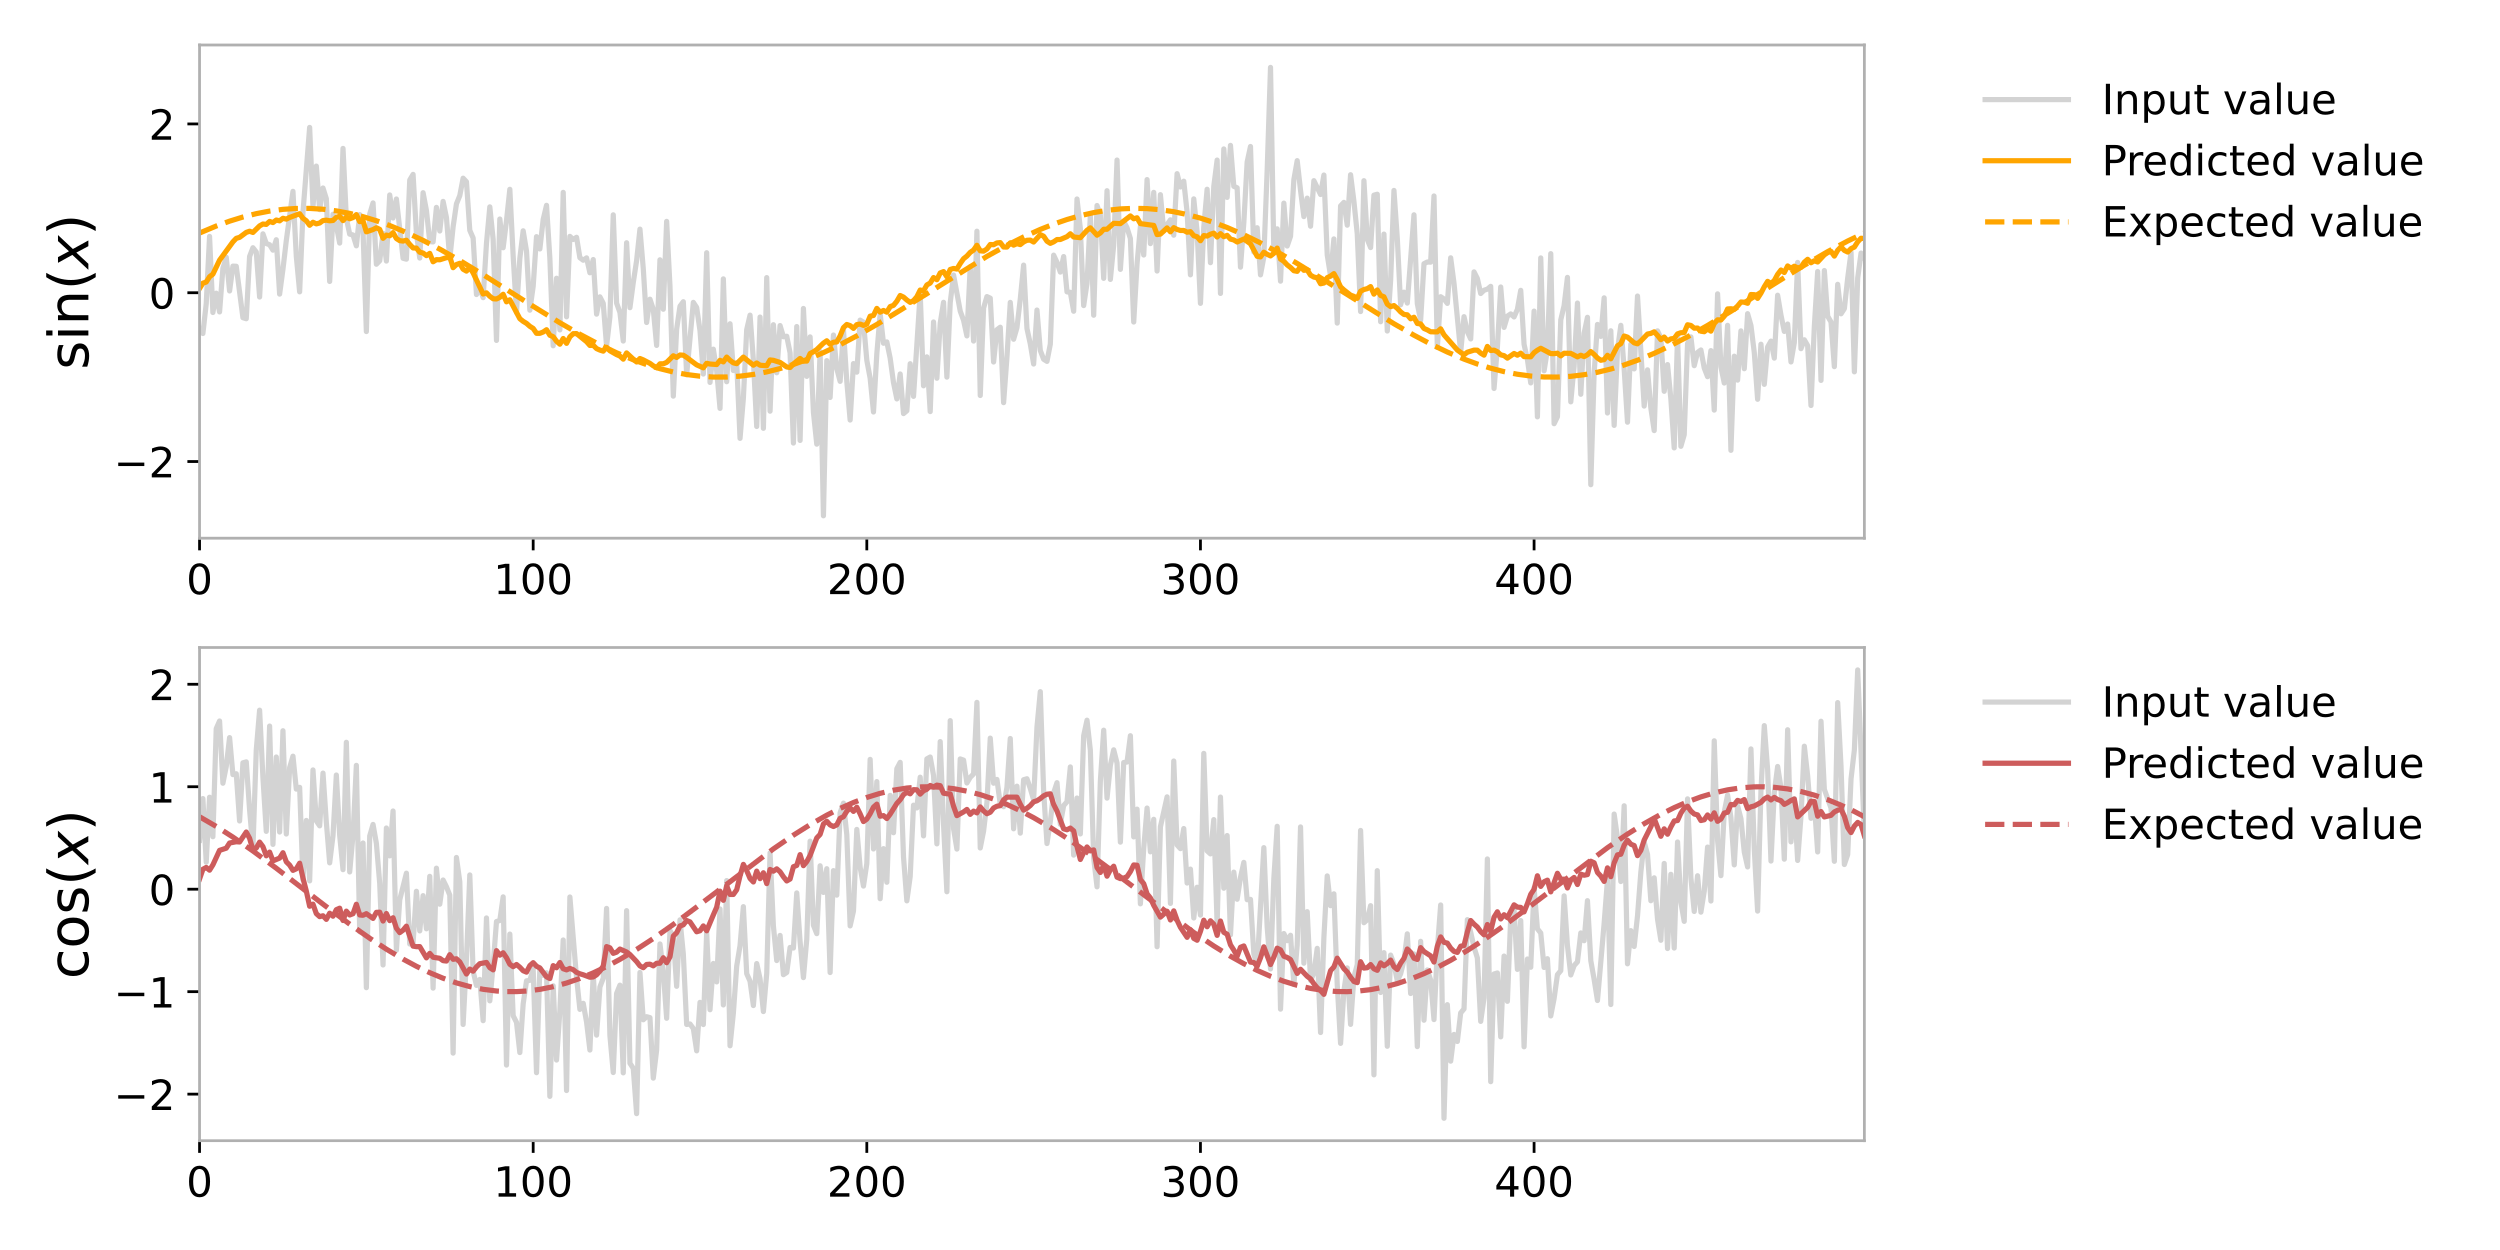 <?xml version="1.0" encoding="utf-8" standalone="no"?>
<!DOCTYPE svg PUBLIC "-//W3C//DTD SVG 1.1//EN"
  "http://www.w3.org/Graphics/SVG/1.1/DTD/svg11.dtd">
<!-- Created with matplotlib (https://matplotlib.org/) -->
<svg height="360pt" version="1.1" viewBox="0 0 720 360" width="720pt" xmlns="http://www.w3.org/2000/svg" xmlns:xlink="http://www.w3.org/1999/xlink">
 <defs>
  <style type="text/css">*{stroke-linecap:butt;stroke-linejoin:round;}</style>
 </defs>
 <g id="figure_1">
  <g id="patch_1">
   <path d="M 0 360 
L 720 360 
L 720 0 
L 0 0 
z
" style="fill:#ffffff;"/>
  </g>
  <g id="axes_1">
   <g id="patch_2">
    <path d="M 57.47 155 
L 536.94 155 
L 536.94 12.96 
L 57.47 12.96 
z
" style="fill:#ffffff;"/>
   </g>
   <g id="matplotlib.axis_1">
    <g id="xtick_1">
     <g id="line2d_1">
      <defs>
       <path d="M 0 0 
L 0 3.5 
" id="m90f1cc695d" style="stroke:#000000;stroke-width:0.8;"/>
      </defs>
      <g>
       <use style="stroke:#000000;stroke-width:0.8;" x="57.47" xlink:href="#m90f1cc695d" y="155"/>
      </g>
     </g>
     <g id="text_1">
      <!-- 0 -->
      <g transform="translate(53.653 171.118)scale(0.12 -0.12)">
       <defs>
        <path d="M 31.781 66.406 
Q 24.172 66.406 20.328 58.906 
Q 16.5 51.422 16.5 36.375 
Q 16.5 21.391 20.328 13.891 
Q 24.172 6.391 31.781 6.391 
Q 39.453 6.391 43.281 13.891 
Q 47.125 21.391 47.125 36.375 
Q 47.125 51.422 43.281 58.906 
Q 39.453 66.406 31.781 66.406 
z
M 31.781 74.219 
Q 44.047 74.219 50.516 64.516 
Q 56.984 54.828 56.984 36.375 
Q 56.984 17.969 50.516 8.266 
Q 44.047 -1.422 31.781 -1.422 
Q 19.531 -1.422 13.062 8.266 
Q 6.594 17.969 6.594 36.375 
Q 6.594 54.828 13.062 64.516 
Q 19.531 74.219 31.781 74.219 
z
" id="DejaVuSans-48"/>
       </defs>
       <use xlink:href="#DejaVuSans-48"/>
      </g>
     </g>
    </g>
    <g id="xtick_2">
     <g id="line2d_2">
      <g>
       <use style="stroke:#000000;stroke-width:0.8;" x="153.556" xlink:href="#m90f1cc695d" y="155"/>
      </g>
     </g>
     <g id="text_2">
      <!-- 100 -->
      <g transform="translate(142.104 171.118)scale(0.12 -0.12)">
       <defs>
        <path d="M 12.406 8.297 
L 28.516 8.297 
L 28.516 63.922 
L 10.984 60.406 
L 10.984 69.391 
L 28.422 72.906 
L 38.281 72.906 
L 38.281 8.297 
L 54.391 8.297 
L 54.391 0 
L 12.406 0 
z
" id="DejaVuSans-49"/>
       </defs>
       <use xlink:href="#DejaVuSans-49"/>
       <use x="63.623" xlink:href="#DejaVuSans-48"/>
       <use x="127.246" xlink:href="#DejaVuSans-48"/>
      </g>
     </g>
    </g>
    <g id="xtick_3">
     <g id="line2d_3">
      <g>
       <use style="stroke:#000000;stroke-width:0.8;" x="249.642" xlink:href="#m90f1cc695d" y="155"/>
      </g>
     </g>
     <g id="text_3">
      <!-- 200 -->
      <g transform="translate(238.19 171.118)scale(0.12 -0.12)">
       <defs>
        <path d="M 19.188 8.297 
L 53.609 8.297 
L 53.609 0 
L 7.328 0 
L 7.328 8.297 
Q 12.938 14.109 22.625 23.891 
Q 32.328 33.688 34.812 36.531 
Q 39.547 41.844 41.422 45.531 
Q 43.312 49.219 43.312 52.781 
Q 43.312 58.594 39.234 62.25 
Q 35.156 65.922 28.609 65.922 
Q 23.969 65.922 18.812 64.312 
Q 13.672 62.703 7.812 59.422 
L 7.812 69.391 
Q 13.766 71.781 18.938 73 
Q 24.125 74.219 28.422 74.219 
Q 39.75 74.219 46.484 68.547 
Q 53.219 62.891 53.219 53.422 
Q 53.219 48.922 51.531 44.891 
Q 49.859 40.875 45.406 35.406 
Q 44.188 33.984 37.641 27.219 
Q 31.109 20.453 19.188 8.297 
z
" id="DejaVuSans-50"/>
       </defs>
       <use xlink:href="#DejaVuSans-50"/>
       <use x="63.623" xlink:href="#DejaVuSans-48"/>
       <use x="127.246" xlink:href="#DejaVuSans-48"/>
      </g>
     </g>
    </g>
    <g id="xtick_4">
     <g id="line2d_4">
      <g>
       <use style="stroke:#000000;stroke-width:0.8;" x="345.729" xlink:href="#m90f1cc695d" y="155"/>
      </g>
     </g>
     <g id="text_4">
      <!-- 300 -->
      <g transform="translate(334.276 171.118)scale(0.12 -0.12)">
       <defs>
        <path d="M 40.578 39.312 
Q 47.656 37.797 51.625 33 
Q 55.609 28.219 55.609 21.188 
Q 55.609 10.406 48.188 4.484 
Q 40.766 -1.422 27.094 -1.422 
Q 22.516 -1.422 17.656 -0.516 
Q 12.797 0.391 7.625 2.203 
L 7.625 11.719 
Q 11.719 9.328 16.594 8.109 
Q 21.484 6.891 26.812 6.891 
Q 36.078 6.891 40.938 10.547 
Q 45.797 14.203 45.797 21.188 
Q 45.797 27.641 41.281 31.266 
Q 36.766 34.906 28.719 34.906 
L 20.219 34.906 
L 20.219 43.016 
L 29.109 43.016 
Q 36.375 43.016 40.234 45.922 
Q 44.094 48.828 44.094 54.297 
Q 44.094 59.906 40.109 62.906 
Q 36.141 65.922 28.719 65.922 
Q 24.656 65.922 20.016 65.031 
Q 15.375 64.156 9.812 62.312 
L 9.812 71.094 
Q 15.438 72.656 20.344 73.438 
Q 25.25 74.219 29.594 74.219 
Q 40.828 74.219 47.359 69.109 
Q 53.906 64.016 53.906 55.328 
Q 53.906 49.266 50.438 45.094 
Q 46.969 40.922 40.578 39.312 
z
" id="DejaVuSans-51"/>
       </defs>
       <use xlink:href="#DejaVuSans-51"/>
       <use x="63.623" xlink:href="#DejaVuSans-48"/>
       <use x="127.246" xlink:href="#DejaVuSans-48"/>
      </g>
     </g>
    </g>
    <g id="xtick_5">
     <g id="line2d_5">
      <g>
       <use style="stroke:#000000;stroke-width:0.8;" x="441.815" xlink:href="#m90f1cc695d" y="155"/>
      </g>
     </g>
     <g id="text_5">
      <!-- 400 -->
      <g transform="translate(430.362 171.118)scale(0.12 -0.12)">
       <defs>
        <path d="M 37.797 64.312 
L 12.891 25.391 
L 37.797 25.391 
z
M 35.203 72.906 
L 47.609 72.906 
L 47.609 25.391 
L 58.016 25.391 
L 58.016 17.188 
L 47.609 17.188 
L 47.609 0 
L 37.797 0 
L 37.797 17.188 
L 4.891 17.188 
L 4.891 26.703 
z
" id="DejaVuSans-52"/>
       </defs>
       <use xlink:href="#DejaVuSans-52"/>
       <use x="63.623" xlink:href="#DejaVuSans-48"/>
       <use x="127.246" xlink:href="#DejaVuSans-48"/>
      </g>
     </g>
    </g>
   </g>
   <g id="matplotlib.axis_2">
    <g id="ytick_1">
     <g id="line2d_6">
      <defs>
       <path d="M 0 0 
L -3.5 0 
" id="m7e5c151e5b" style="stroke:#000000;stroke-width:0.8;"/>
      </defs>
      <g>
       <use style="stroke:#000000;stroke-width:0.8;" x="57.47" xlink:href="#m7e5c151e5b" y="132.927"/>
      </g>
     </g>
     <g id="text_6">
      <!-- −2 -->
      <g transform="translate(32.779 137.486)scale(0.12 -0.12)">
       <defs>
        <path d="M 10.594 35.5 
L 73.188 35.5 
L 73.188 27.203 
L 10.594 27.203 
z
" id="DejaVuSans-8722"/>
       </defs>
       <use xlink:href="#DejaVuSans-8722"/>
       <use x="83.789" xlink:href="#DejaVuSans-50"/>
      </g>
     </g>
    </g>
    <g id="ytick_2">
     <g id="line2d_7">
      <g>
       <use style="stroke:#000000;stroke-width:0.8;" x="57.47" xlink:href="#m7e5c151e5b" y="84.307"/>
      </g>
     </g>
     <g id="text_7">
      <!-- 0 -->
      <g transform="translate(42.835 88.866)scale(0.12 -0.12)">
       <use xlink:href="#DejaVuSans-48"/>
      </g>
     </g>
    </g>
    <g id="ytick_3">
     <g id="line2d_8">
      <g>
       <use style="stroke:#000000;stroke-width:0.8;" x="57.47" xlink:href="#m7e5c151e5b" y="35.687"/>
      </g>
     </g>
     <g id="text_8">
      <!-- 2 -->
      <g transform="translate(42.835 40.246)scale(0.12 -0.12)">
       <use xlink:href="#DejaVuSans-50"/>
      </g>
     </g>
    </g>
    <g id="text_9">
     <!-- $\sin(x)$ -->
     <g transform="translate(25.452 106.46)rotate(-90)scale(0.16 -0.16)">
      <defs>
       <path d="M 44.281 53.078 
L 44.281 44.578 
Q 40.484 46.531 36.375 47.5 
Q 32.281 48.484 27.875 48.484 
Q 21.188 48.484 17.844 46.438 
Q 14.5 44.391 14.5 40.281 
Q 14.5 37.156 16.891 35.375 
Q 19.281 33.594 26.516 31.984 
L 29.594 31.297 
Q 39.156 29.25 43.188 25.516 
Q 47.219 21.781 47.219 15.094 
Q 47.219 7.469 41.188 3.016 
Q 35.156 -1.422 24.609 -1.422 
Q 20.219 -1.422 15.453 -0.562 
Q 10.688 0.297 5.422 2 
L 5.422 11.281 
Q 10.406 8.688 15.234 7.391 
Q 20.062 6.109 24.812 6.109 
Q 31.156 6.109 34.562 8.281 
Q 37.984 10.453 37.984 14.406 
Q 37.984 18.062 35.516 20.016 
Q 33.062 21.969 24.703 23.781 
L 21.578 24.516 
Q 13.234 26.266 9.516 29.906 
Q 5.812 33.547 5.812 39.891 
Q 5.812 47.609 11.281 51.797 
Q 16.75 56 26.812 56 
Q 31.781 56 36.172 55.266 
Q 40.578 54.547 44.281 53.078 
z
" id="DejaVuSans-115"/>
       <path d="M 9.422 54.688 
L 18.406 54.688 
L 18.406 0 
L 9.422 0 
z
M 9.422 75.984 
L 18.406 75.984 
L 18.406 64.594 
L 9.422 64.594 
z
" id="DejaVuSans-105"/>
       <path d="M 54.891 33.016 
L 54.891 0 
L 45.906 0 
L 45.906 32.719 
Q 45.906 40.484 42.875 44.328 
Q 39.844 48.188 33.797 48.188 
Q 26.516 48.188 22.312 43.547 
Q 18.109 38.922 18.109 30.906 
L 18.109 0 
L 9.078 0 
L 9.078 54.688 
L 18.109 54.688 
L 18.109 46.188 
Q 21.344 51.125 25.703 53.562 
Q 30.078 56 35.797 56 
Q 45.219 56 50.047 50.172 
Q 54.891 44.344 54.891 33.016 
z
" id="DejaVuSans-110"/>
       <path d="M 31 75.875 
Q 24.469 64.656 21.281 53.656 
Q 18.109 42.672 18.109 31.391 
Q 18.109 20.125 21.312 9.062 
Q 24.516 -2 31 -13.188 
L 23.188 -13.188 
Q 15.875 -1.703 12.234 9.375 
Q 8.594 20.453 8.594 31.391 
Q 8.594 42.281 12.203 53.312 
Q 15.828 64.359 23.188 75.875 
z
" id="DejaVuSans-40"/>
       <path d="M 60.016 54.688 
L 34.906 27.875 
L 50.297 0 
L 39.984 0 
L 28.422 21.688 
L 8.297 0 
L -2.594 0 
L 24.312 28.812 
L 10.016 54.688 
L 20.312 54.688 
L 30.812 34.906 
L 49.125 54.688 
z
" id="DejaVuSans-Oblique-120"/>
       <path d="M 8.016 75.875 
L 15.828 75.875 
Q 23.141 64.359 26.781 53.312 
Q 30.422 42.281 30.422 31.391 
Q 30.422 20.453 26.781 9.375 
Q 23.141 -1.703 15.828 -13.188 
L 8.016 -13.188 
Q 14.5 -2 17.703 9.062 
Q 20.906 20.125 20.906 31.391 
Q 20.906 42.672 17.703 53.656 
Q 14.5 64.656 8.016 75.875 
z
" id="DejaVuSans-41"/>
      </defs>
      <use transform="translate(0 0.016)" xlink:href="#DejaVuSans-115"/>
      <use transform="translate(52.1 0.016)" xlink:href="#DejaVuSans-105"/>
      <use transform="translate(79.883 0.016)" xlink:href="#DejaVuSans-110"/>
      <use transform="translate(143.262 0.016)" xlink:href="#DejaVuSans-40"/>
      <use transform="translate(182.275 0.016)" xlink:href="#DejaVuSans-Oblique-120"/>
      <use transform="translate(241.455 0.016)" xlink:href="#DejaVuSans-41"/>
     </g>
    </g>
   </g>
   <g id="line2d_9">
    <path clip-path="url(#pd996ee37b8)" d="M 57.47 94.553 
L 58.431 96.046 
L 59.392 87.468 
L 60.353 68.086 
L 61.313 89.995 
L 62.274 84.445 
L 63.235 89.831 
L 64.196 77.275 
L 65.157 74.085 
L 66.118 83.793 
L 67.079 76.644 
L 68.039 76.689 
L 69.961 91.489 
L 70.922 91.793 
L 71.883 73.858 
L 72.844 71.347 
L 73.805 72.58 
L 74.766 85.538 
L 75.726 67.35 
L 76.687 70.132 
L 77.648 70.488 
L 78.609 72.043 
L 79.57 69.048 
L 80.531 84.699 
L 81.492 77.522 
L 82.452 69.289 
L 84.374 55.111 
L 85.335 73.802 
L 86.296 84.047 
L 87.257 61.103 
L 89.178 36.701 
L 90.139 59.5 
L 91.1 47.837 
L 92.061 60.375 
L 93.022 54.148 
L 93.983 57.231 
L 94.944 81.054 
L 95.904 61.711 
L 96.865 64.989 
L 97.826 70.002 
L 98.787 42.747 
L 99.748 62.865 
L 100.709 67.433 
L 101.67 67.675 
L 102.631 70.8 
L 103.591 61.813 
L 104.552 66.477 
L 105.513 95.484 
L 106.474 61.656 
L 107.435 58.441 
L 108.396 76.096 
L 109.357 75.1 
L 110.317 67.194 
L 111.278 75.183 
L 112.239 56.149 
L 113.2 62.779 
L 114.161 57.312 
L 116.083 74.382 
L 117.043 74.639 
L 118.004 51.85 
L 118.965 50.229 
L 119.926 67.154 
L 120.887 74.32 
L 121.848 55.501 
L 122.809 60.61 
L 123.769 69.577 
L 124.73 69.666 
L 125.691 59.731 
L 126.652 66.524 
L 127.613 58.004 
L 128.574 62.657 
L 129.535 74.577 
L 130.495 65.342 
L 131.456 58.714 
L 132.417 56.345 
L 133.378 51.323 
L 134.339 52.357 
L 135.3 66.338 
L 136.261 68.547 
L 137.222 84.824 
L 138.182 83.023 
L 139.143 85.722 
L 140.104 70.077 
L 141.065 59.585 
L 142.026 68.935 
L 142.987 98.039 
L 143.948 63.081 
L 144.908 71.349 
L 145.869 63.561 
L 146.83 54.527 
L 147.791 73.678 
L 148.752 89.979 
L 149.713 74.395 
L 150.674 66.477 
L 151.634 72.307 
L 152.595 89.329 
L 153.556 82.464 
L 154.517 68.159 
L 155.478 71.693 
L 156.439 63.198 
L 157.4 59.14 
L 158.36 74.395 
L 159.321 99.582 
L 160.282 80.136 
L 161.243 95.005 
L 162.204 55.405 
L 163.165 91.237 
L 164.126 68.081 
L 165.087 68.969 
L 166.047 68.345 
L 167.008 74.225 
L 167.969 74.943 
L 168.93 74.268 
L 169.891 78.56 
L 170.852 74.752 
L 171.813 90.469 
L 172.773 85.49 
L 173.734 87.358 
L 174.695 99.65 
L 175.656 91.243 
L 176.617 61.874 
L 177.578 87.289 
L 178.539 89.982 
L 179.499 98.215 
L 180.46 69.912 
L 181.421 88.612 
L 182.382 81.385 
L 183.343 75.038 
L 184.304 65.993 
L 185.265 77.389 
L 186.225 92.877 
L 187.186 86.172 
L 188.147 89.087 
L 189.108 99.475 
L 190.069 74.825 
L 191.03 89.06 
L 191.991 63.762 
L 192.952 82.447 
L 193.912 114.082 
L 194.873 94.826 
L 195.834 88.193 
L 196.795 86.901 
L 197.756 107.941 
L 199.678 87.089 
L 200.638 88.557 
L 201.599 95.226 
L 202.56 107.722 
L 203.521 72.788 
L 204.482 110.133 
L 205.443 100.564 
L 206.404 106.748 
L 207.364 117.612 
L 208.325 80.322 
L 209.286 109.937 
L 210.247 93.249 
L 211.208 106.715 
L 212.169 104.526 
L 213.13 126.248 
L 214.09 114.726 
L 215.051 94.928 
L 216.012 90.764 
L 216.973 103.689 
L 217.934 122.822 
L 218.895 91.319 
L 219.856 123.348 
L 220.816 79.953 
L 221.777 118.417 
L 222.738 93.523 
L 223.699 107.355 
L 224.66 93.763 
L 225.621 96.987 
L 226.582 96.843 
L 227.543 101.632 
L 228.503 127.598 
L 229.464 94.049 
L 230.425 126.843 
L 231.386 88.845 
L 232.347 108.395 
L 233.308 97.03 
L 234.269 118.765 
L 235.229 127.917 
L 236.19 101.259 
L 237.151 148.544 
L 238.112 103.87 
L 239.073 114.468 
L 240.034 96.496 
L 240.995 106.156 
L 241.955 109.826 
L 242.916 94.977 
L 243.877 109.866 
L 244.838 120.967 
L 245.799 104.714 
L 246.76 107.175 
L 247.721 92.197 
L 248.681 92.789 
L 249.642 103.771 
L 250.603 108.942 
L 251.564 118.649 
L 252.525 101.854 
L 253.486 90.432 
L 254.447 98.856 
L 255.408 98.474 
L 256.368 103.172 
L 257.329 110.207 
L 258.29 114.89 
L 259.251 107.709 
L 260.212 119.111 
L 261.173 118.295 
L 262.134 104.753 
L 263.094 114.149 
L 265.016 84.388 
L 265.977 111.106 
L 266.938 102.778 
L 267.899 118.535 
L 268.86 92.734 
L 269.82 108.931 
L 270.781 93.065 
L 271.742 87.069 
L 272.703 108.607 
L 273.664 87.132 
L 274.625 79.2 
L 276.546 89.604 
L 277.507 92.257 
L 278.468 96.739 
L 279.429 76.801 
L 280.39 98.22 
L 281.351 66.592 
L 282.312 113.898 
L 283.273 88.696 
L 284.233 85.424 
L 285.194 85.862 
L 286.155 104.252 
L 287.116 94.967 
L 288.077 94.241 
L 289.038 115.959 
L 289.999 102.894 
L 290.959 87.094 
L 291.92 97.701 
L 292.881 94.373 
L 293.842 86.08 
L 294.803 76.355 
L 295.764 94.613 
L 296.725 99.053 
L 297.685 104.837 
L 298.646 89.295 
L 299.607 100.932 
L 300.568 103.459 
L 301.529 104.074 
L 302.49 99.114 
L 303.451 73.483 
L 304.411 75.541 
L 305.372 78.359 
L 306.333 73.893 
L 307.294 84.051 
L 308.255 84.201 
L 309.216 89.634 
L 310.177 57.311 
L 311.137 65.801 
L 312.098 88.004 
L 313.059 81.593 
L 314.02 62.092 
L 314.981 90.784 
L 315.942 59.188 
L 316.903 61.961 
L 317.864 80.16 
L 318.824 54.93 
L 319.785 80.47 
L 320.746 70.572 
L 321.707 46.099 
L 322.668 77.573 
L 323.629 63.725 
L 324.59 65.61 
L 325.55 68.69 
L 326.511 92.739 
L 327.472 75.965 
L 328.433 65.24 
L 329.394 73.44 
L 330.355 51.724 
L 331.316 70.158 
L 332.276 55.405 
L 333.237 78.051 
L 334.198 56.069 
L 335.159 66.519 
L 336.12 64.666 
L 337.081 63.313 
L 338.042 67.734 
L 339.002 50.019 
L 339.963 53.851 
L 340.924 52.186 
L 341.885 61.114 
L 342.846 79.145 
L 343.807 57.28 
L 344.768 66.701 
L 345.729 87.358 
L 346.689 65.429 
L 347.65 54.511 
L 348.611 75.65 
L 349.572 53.661 
L 350.533 46.103 
L 351.494 84.502 
L 352.455 42.897 
L 353.415 56.846 
L 354.376 41.873 
L 355.337 53.655 
L 356.298 54.089 
L 357.259 76.94 
L 358.22 64.14 
L 359.181 46.65 
L 360.141 42.195 
L 361.102 72.585 
L 362.063 65.593 
L 363.024 79.157 
L 363.985 74.01 
L 364.946 49.016 
L 365.907 19.416 
L 366.867 72.57 
L 367.828 65.906 
L 368.789 80.973 
L 369.75 58.508 
L 370.711 70.856 
L 371.672 68.056 
L 372.633 51.73 
L 373.594 46.27 
L 374.554 54.844 
L 375.515 62.378 
L 376.476 57.068 
L 377.437 65.149 
L 378.398 52.037 
L 380.32 56.013 
L 381.28 50.412 
L 382.241 73.408 
L 383.202 79.487 
L 384.163 68.81 
L 385.124 93.049 
L 386.085 59.304 
L 387.046 58.288 
L 388.006 64.853 
L 388.967 50.325 
L 389.928 57.985 
L 390.889 67.37 
L 391.85 89.725 
L 392.811 52.041 
L 393.772 68.93 
L 394.732 71.298 
L 395.693 56.207 
L 396.654 55.942 
L 397.615 92.659 
L 398.576 67.421 
L 399.537 95.329 
L 400.498 80.821 
L 401.458 54.848 
L 402.419 68.593 
L 403.38 87.785 
L 404.341 84.151 
L 405.302 87.282 
L 407.224 61.869 
L 408.185 87.459 
L 409.145 92.244 
L 410.106 75.957 
L 411.067 75.456 
L 412.028 75.491 
L 412.989 56.445 
L 413.95 100.054 
L 414.911 85.456 
L 415.871 86.099 
L 416.832 87.376 
L 417.793 74.256 
L 418.754 81.586 
L 420.676 101.409 
L 421.637 91.204 
L 422.597 95.528 
L 423.558 97.615 
L 424.519 78.307 
L 425.48 80.208 
L 426.441 84.531 
L 427.402 83.592 
L 428.363 83.272 
L 429.323 82.473 
L 430.284 111.878 
L 431.245 100.028 
L 432.206 82.657 
L 433.167 94.29 
L 434.128 91.05 
L 435.089 90.408 
L 436.05 91.278 
L 437.01 89.093 
L 437.971 83.621 
L 438.932 99.183 
L 439.893 103.535 
L 440.854 110.28 
L 441.815 89.601 
L 442.776 120.052 
L 443.736 74.283 
L 444.697 106.779 
L 445.658 100.795 
L 446.619 73.057 
L 447.58 122.019 
L 448.541 120.036 
L 449.502 92.129 
L 450.462 88.014 
L 451.423 79.894 
L 452.384 115.73 
L 453.345 105.468 
L 454.306 87.277 
L 455.267 113.544 
L 456.228 95.974 
L 457.188 91.387 
L 458.149 139.59 
L 459.11 107.437 
L 460.071 93.442 
L 461.032 96.875 
L 461.993 85.785 
L 462.954 118.939 
L 463.915 95.27 
L 464.875 122.508 
L 465.836 100.765 
L 466.797 93.701 
L 467.758 106.293 
L 468.719 121.59 
L 469.68 99.141 
L 470.641 106.245 
L 471.601 85.264 
L 473.523 116.947 
L 474.484 106.52 
L 475.445 117.532 
L 476.406 124.009 
L 477.367 95.29 
L 478.327 97.323 
L 479.288 112.692 
L 480.249 105.001 
L 481.21 114.889 
L 482.171 128.989 
L 483.132 96.813 
L 484.093 128.536 
L 485.053 125.2 
L 486.014 98.909 
L 486.975 97.031 
L 487.936 105.31 
L 488.897 101.502 
L 489.858 100.794 
L 490.819 105.994 
L 491.779 108.487 
L 492.74 100.981 
L 493.701 118.107 
L 494.662 84.631 
L 495.623 105.67 
L 496.584 110.312 
L 497.545 93.7 
L 498.506 129.69 
L 499.466 102.589 
L 500.427 109.472 
L 501.388 95.3 
L 502.349 106.189 
L 503.31 90.339 
L 504.271 93.735 
L 505.232 101.526 
L 506.192 114.986 
L 507.153 99.143 
L 508.114 110.689 
L 509.075 99.922 
L 510.036 98.244 
L 510.997 103.137 
L 511.958 85.028 
L 512.918 90.742 
L 513.879 95.45 
L 514.84 93.328 
L 515.801 104.238 
L 516.762 98.658 
L 517.723 75.58 
L 518.684 100.412 
L 519.644 97.861 
L 520.605 99.55 
L 521.566 116.779 
L 522.527 94.037 
L 523.488 78.193 
L 524.449 109.553 
L 525.41 77.914 
L 526.371 91.071 
L 527.331 92.732 
L 528.292 105.592 
L 529.253 81.884 
L 530.214 90.375 
L 531.175 88.9 
L 532.136 80.082 
L 533.097 72.673 
L 534.057 107.088 
L 535.018 80.045 
L 535.979 72.892 
L 536.94 74.405 
L 536.94 74.405 
" style="fill:none;stroke:#d3d3d3;stroke-linecap:square;stroke-width:1.5;"/>
   </g>
   <g id="line2d_10">
    <path clip-path="url(#pd996ee37b8)" d="M 57.47 83.082 
L 58.431 81.551 
L 59.392 81.227 
L 60.353 79.7 
L 61.313 78.962 
L 63.235 74.93 
L 67.079 69.654 
L 68.039 68.641 
L 69 68.36 
L 70.922 66.93 
L 71.883 66.592 
L 72.844 66.947 
L 74.766 65.056 
L 75.726 64.517 
L 76.687 64.628 
L 77.648 63.774 
L 78.609 64.098 
L 79.57 63.371 
L 80.531 63.603 
L 81.492 62.867 
L 82.452 63.108 
L 83.413 62.624 
L 86.296 61.561 
L 87.257 62.883 
L 88.218 63.585 
L 89.178 64.878 
L 90.139 64.013 
L 91.1 64.473 
L 92.061 64.227 
L 93.022 63.517 
L 93.983 63.408 
L 94.944 63.585 
L 95.904 63.495 
L 96.865 62.583 
L 97.826 62.279 
L 98.787 63.525 
L 99.748 62.514 
L 100.709 63.01 
L 101.67 62.656 
L 102.631 61.812 
L 103.591 63.834 
L 104.552 63.606 
L 105.513 66.764 
L 107.435 66.105 
L 108.396 65.595 
L 109.357 66.061 
L 110.317 68.626 
L 111.278 67.707 
L 112.239 67.909 
L 113.2 66.998 
L 114.161 68.697 
L 115.122 69.31 
L 116.083 69.431 
L 117.043 69.187 
L 118.004 70.39 
L 118.965 71.408 
L 119.926 71.451 
L 120.887 72.636 
L 121.848 72.871 
L 122.809 73.619 
L 123.769 72.977 
L 124.73 75.386 
L 125.691 74.78 
L 126.652 74.816 
L 129.535 73.913 
L 130.495 77.088 
L 131.456 76.188 
L 132.417 75.837 
L 133.378 77.537 
L 134.339 78.077 
L 135.3 77.046 
L 136.261 78.591 
L 139.143 84.675 
L 140.104 84.342 
L 141.065 85.33 
L 142.026 86.039 
L 142.987 86.105 
L 143.948 85.628 
L 144.908 84.754 
L 145.869 86.924 
L 146.83 86.34 
L 149.713 91.788 
L 150.674 92.551 
L 151.634 93.132 
L 152.595 93.979 
L 153.556 94.586 
L 154.517 95.99 
L 155.478 95.994 
L 156.439 95.617 
L 157.4 94.964 
L 158.36 96.553 
L 159.321 96.971 
L 160.282 98.283 
L 161.243 99.121 
L 162.204 97.494 
L 163.165 98.88 
L 164.126 97.005 
L 165.087 96.098 
L 166.047 96.079 
L 168.93 98.402 
L 169.891 99.492 
L 170.852 99.436 
L 171.813 100.4 
L 172.773 100.826 
L 173.734 101.125 
L 174.695 100.025 
L 175.656 101.027 
L 177.578 102.123 
L 178.539 102.542 
L 179.499 103.435 
L 180.46 101.648 
L 182.382 103.432 
L 183.343 104.245 
L 184.304 103.25 
L 185.265 103.647 
L 187.186 104.653 
L 188.147 105.353 
L 189.108 105.89 
L 190.069 104.787 
L 191.03 104.774 
L 191.991 104.366 
L 193.912 102.465 
L 194.873 102.944 
L 195.834 102.232 
L 196.795 102.301 
L 197.756 102.918 
L 199.678 104.376 
L 200.638 105.08 
L 202.56 105.938 
L 203.521 104.631 
L 204.482 104.841 
L 206.404 104.98 
L 207.364 103.773 
L 208.325 104.228 
L 209.286 102.841 
L 210.247 103.783 
L 211.208 104.498 
L 212.169 104.735 
L 214.09 102.847 
L 216.973 105.172 
L 217.934 104.543 
L 218.895 105.183 
L 220.816 105.339 
L 221.777 103.662 
L 222.738 103.772 
L 224.66 104.381 
L 226.582 105.686 
L 227.543 105.842 
L 228.503 104.82 
L 230.425 103.237 
L 231.386 103.994 
L 232.347 103.988 
L 233.308 101.819 
L 234.269 101.318 
L 235.229 100.674 
L 237.151 98.82 
L 238.112 98.145 
L 239.073 99.152 
L 240.034 98.559 
L 240.995 98.476 
L 241.955 96.752 
L 242.916 94.356 
L 243.877 93.451 
L 244.838 93.777 
L 245.799 94.574 
L 246.76 93.486 
L 247.721 93.331 
L 248.681 93.712 
L 249.642 93.359 
L 250.603 91.06 
L 251.564 90.854 
L 252.525 88.827 
L 253.486 89.89 
L 254.447 89.417 
L 255.408 89.904 
L 256.368 88.298 
L 257.329 87.942 
L 258.29 86.76 
L 259.251 85.106 
L 260.212 85.56 
L 261.173 86.408 
L 262.134 87.076 
L 263.094 86.585 
L 264.055 85.464 
L 265.016 83.532 
L 265.977 83.741 
L 266.938 82.056 
L 267.899 81.523 
L 268.86 79.939 
L 269.82 80.554 
L 270.781 78.611 
L 271.742 78.217 
L 272.703 79.705 
L 273.664 77.603 
L 274.625 77.314 
L 275.586 77.486 
L 276.546 75.889 
L 277.507 74.508 
L 278.468 73.749 
L 279.429 72.683 
L 280.39 72.015 
L 281.351 70.648 
L 282.312 72.234 
L 283.273 72.325 
L 284.233 71.714 
L 285.194 70.417 
L 286.155 70.485 
L 287.116 69.961 
L 288.077 69.872 
L 289.038 71.14 
L 289.999 71.149 
L 290.959 69.945 
L 291.92 70.594 
L 292.881 70.168 
L 293.842 70.442 
L 294.803 69.68 
L 295.764 69.199 
L 296.725 69.155 
L 297.685 69.704 
L 299.607 67.573 
L 300.568 68.032 
L 301.529 69.464 
L 302.49 70.083 
L 303.451 69.654 
L 304.411 68.995 
L 305.372 68.975 
L 307.294 68.156 
L 308.255 67.335 
L 309.216 68.249 
L 311.137 68.454 
L 313.059 66.334 
L 314.02 65.622 
L 315.942 67.732 
L 316.903 67.085 
L 317.864 66.032 
L 318.824 66.023 
L 320.746 64.311 
L 322.668 64.409 
L 325.55 62.193 
L 326.511 63.006 
L 327.472 62.722 
L 328.433 64.405 
L 332.276 64.916 
L 333.237 67.559 
L 334.198 67.418 
L 336.12 65.641 
L 337.081 66.763 
L 338.042 65.569 
L 339.002 66.08 
L 339.963 66.378 
L 340.924 66.366 
L 341.885 66.876 
L 342.846 66.722 
L 343.807 67.889 
L 344.768 68.183 
L 345.729 69.337 
L 346.689 67.847 
L 347.65 67.985 
L 348.611 67.451 
L 349.572 67.148 
L 350.533 68.264 
L 351.494 67.295 
L 352.455 68.159 
L 353.415 67.784 
L 354.376 68.859 
L 355.337 69.107 
L 356.298 69.693 
L 358.22 68.835 
L 360.141 70.21 
L 362.063 73.808 
L 363.024 73.989 
L 363.985 72.641 
L 364.946 73.238 
L 365.907 73.7 
L 366.867 72.964 
L 367.828 71.457 
L 368.789 74.615 
L 369.75 75.255 
L 370.711 76.294 
L 371.672 77.028 
L 372.633 77.966 
L 373.594 78.147 
L 374.554 76.743 
L 375.515 77.845 
L 376.476 77.748 
L 377.437 79.257 
L 378.398 79.795 
L 379.359 79.995 
L 380.32 81.721 
L 381.28 81.512 
L 382.241 79.974 
L 383.202 79.503 
L 384.163 78.806 
L 385.124 80.527 
L 386.085 82.622 
L 387.046 83.499 
L 388.967 84.998 
L 389.928 85.354 
L 390.889 85.922 
L 391.85 83.865 
L 392.811 83.383 
L 393.772 83.128 
L 394.732 82.542 
L 395.693 84.709 
L 396.654 83.512 
L 397.615 85.09 
L 398.576 85.476 
L 399.537 87.595 
L 400.498 88.313 
L 401.458 88.003 
L 402.419 88.801 
L 403.38 89.832 
L 404.341 90.568 
L 405.302 90.665 
L 406.263 91.808 
L 407.224 91.376 
L 408.185 93.163 
L 409.145 93.29 
L 410.106 94.597 
L 411.067 95.003 
L 412.028 95.556 
L 413.95 95.586 
L 414.911 94.703 
L 415.871 96.434 
L 419.715 100.809 
L 421.637 102.177 
L 422.597 101.439 
L 424.519 100.836 
L 425.48 100.855 
L 426.441 101.709 
L 427.402 102.28 
L 428.363 99.775 
L 429.323 100.946 
L 430.284 100.842 
L 431.245 101.302 
L 432.206 102.196 
L 433.167 102.423 
L 434.128 103.138 
L 436.05 101.806 
L 437.01 102.295 
L 437.971 101.716 
L 438.932 102.703 
L 440.854 102.762 
L 441.815 101.566 
L 442.776 100.859 
L 443.736 100.307 
L 445.658 101.321 
L 446.619 101.84 
L 447.58 101.852 
L 448.541 101.721 
L 449.502 102.493 
L 450.462 101.729 
L 452.384 101.77 
L 454.306 102.779 
L 455.267 102.309 
L 456.228 102.698 
L 457.188 102.173 
L 458.149 101.26 
L 459.11 102.09 
L 460.071 103.092 
L 461.032 103.757 
L 461.993 103.568 
L 462.954 102.325 
L 463.915 103.33 
L 465.836 99.594 
L 466.797 98.976 
L 467.758 96.778 
L 468.719 97.095 
L 470.641 98.744 
L 471.601 99.009 
L 472.562 98.201 
L 474.484 96.204 
L 475.445 96.019 
L 476.406 95.57 
L 477.367 96.583 
L 478.327 97.827 
L 479.288 97.077 
L 480.249 98.218 
L 481.21 97.593 
L 482.171 97.465 
L 483.132 96.161 
L 484.093 95.826 
L 485.053 95.769 
L 486.014 93.537 
L 486.975 93.727 
L 487.936 94.512 
L 488.897 94.479 
L 489.858 95.381 
L 490.819 95.533 
L 491.779 94.743 
L 492.74 95.367 
L 493.701 93.159 
L 494.662 92.109 
L 495.623 92.159 
L 496.584 91.073 
L 497.545 88.982 
L 498.506 88.919 
L 499.466 89.067 
L 500.427 88.141 
L 501.388 86.977 
L 502.349 87.037 
L 503.31 87.343 
L 504.271 84.823 
L 505.232 84.868 
L 506.192 85.932 
L 507.153 84.43 
L 508.114 82.585 
L 509.075 81.033 
L 510.036 81.648 
L 510.997 80.79 
L 511.958 79.019 
L 512.918 77.766 
L 513.879 78.472 
L 514.84 76.594 
L 515.801 77.255 
L 516.762 76.673 
L 517.723 77.131 
L 518.684 76.976 
L 519.644 75.508 
L 520.605 74.684 
L 521.566 75.667 
L 522.527 75.103 
L 523.488 75.448 
L 525.41 73.385 
L 526.371 72.744 
L 527.331 72.396 
L 528.292 73.753 
L 529.253 72.089 
L 530.214 71.083 
L 531.175 72.118 
L 532.136 72.584 
L 533.097 71.608 
L 534.057 71.152 
L 535.018 69.643 
L 535.979 68.616 
L 536.94 68.716 
L 536.94 68.716 
" style="fill:none;stroke:#ffa500;stroke-linecap:square;stroke-width:1.5;"/>
   </g>
   <g id="line2d_11">
    <path clip-path="url(#pd996ee37b8)" d="M 57.47 67.117 
L 62.274 65.095 
L 66.118 63.694 
L 69.961 62.503 
L 73.805 61.532 
L 77.648 60.793 
L 81.492 60.292 
L 85.335 60.034 
L 89.178 60.023 
L 93.022 60.257 
L 96.865 60.736 
L 100.709 61.453 
L 104.552 62.402 
L 108.396 63.574 
L 112.239 64.955 
L 117.043 66.956 
L 121.848 69.232 
L 126.652 71.746 
L 132.417 75.022 
L 139.143 79.106 
L 152.595 87.626 
L 161.243 92.953 
L 167.008 96.274 
L 172.773 99.323 
L 177.578 101.605 
L 182.382 103.613 
L 186.225 105.001 
L 190.069 106.179 
L 193.912 107.135 
L 197.756 107.86 
L 201.599 108.346 
L 205.443 108.588 
L 209.286 108.585 
L 213.13 108.335 
L 216.973 107.841 
L 220.816 107.109 
L 224.66 106.145 
L 228.503 104.961 
L 232.347 103.567 
L 237.151 101.551 
L 241.955 99.263 
L 246.76 96.737 
L 252.525 93.451 
L 259.251 89.359 
L 284.233 73.833 
L 289.999 70.651 
L 294.803 68.233 
L 299.607 66.07 
L 303.451 64.546 
L 307.294 63.222 
L 311.137 62.112 
L 314.981 61.228 
L 318.824 60.577 
L 322.668 60.166 
L 326.511 60.001 
L 330.355 60.082 
L 334.198 60.408 
L 338.042 60.977 
L 341.885 61.782 
L 345.729 62.816 
L 349.572 64.068 
L 353.415 65.524 
L 358.22 67.611 
L 363.024 69.963 
L 367.828 72.541 
L 373.594 75.877 
L 381.28 80.61 
L 401.458 93.238 
L 407.224 96.54 
L 412.028 99.081 
L 416.832 101.389 
L 421.637 103.426 
L 425.48 104.839 
L 429.323 106.044 
L 433.167 107.028 
L 437.01 107.782 
L 440.854 108.299 
L 444.697 108.572 
L 448.541 108.599 
L 452.384 108.379 
L 456.228 107.916 
L 460.071 107.213 
L 463.915 106.278 
L 467.758 105.12 
L 471.601 103.752 
L 476.406 101.765 
L 481.21 99.503 
L 486.014 96.999 
L 491.779 93.734 
L 498.506 89.658 
L 510.997 81.748 
L 519.644 76.381 
L 526.371 72.474 
L 532.136 69.412 
L 536.94 67.117 
L 536.94 67.117 
" style="fill:none;stroke:#ffa500;stroke-dasharray:5.55,2.4;stroke-dashoffset:0;stroke-width:1.5;"/>
   </g>
   <g id="patch_3">
    <path d="M 57.47 155 
L 57.47 12.96 
" style="fill:none;stroke:#b0b0b0;stroke-linecap:square;stroke-linejoin:miter;stroke-width:0.8;"/>
   </g>
   <g id="patch_4">
    <path d="M 536.94 155 
L 536.94 12.96 
" style="fill:none;stroke:#b0b0b0;stroke-linecap:square;stroke-linejoin:miter;stroke-width:0.8;"/>
   </g>
   <g id="patch_5">
    <path d="M 57.47 155 
L 536.94 155 
" style="fill:none;stroke:#b0b0b0;stroke-linecap:square;stroke-linejoin:miter;stroke-width:0.8;"/>
   </g>
   <g id="patch_6">
    <path d="M 57.47 12.96 
L 536.94 12.96 
" style="fill:none;stroke:#b0b0b0;stroke-linecap:square;stroke-linejoin:miter;stroke-width:0.8;"/>
   </g>
   <g id="legend_1">
    <g id="line2d_12">
     <path d="M 571.713 28.678 
L 595.713 28.678 
" style="fill:none;stroke:#d3d3d3;stroke-linecap:square;stroke-width:1.5;"/>
    </g>
    <g id="line2d_13"/>
    <g id="text_10">
     <!-- Input value -->
     <g transform="translate(605.313 32.878)scale(0.12 -0.12)">
      <defs>
       <path d="M 9.812 72.906 
L 19.672 72.906 
L 19.672 0 
L 9.812 0 
z
" id="DejaVuSans-73"/>
       <path d="M 18.109 8.203 
L 18.109 -20.797 
L 9.078 -20.797 
L 9.078 54.688 
L 18.109 54.688 
L 18.109 46.391 
Q 20.953 51.266 25.266 53.625 
Q 29.594 56 35.594 56 
Q 45.562 56 51.781 48.094 
Q 58.016 40.188 58.016 27.297 
Q 58.016 14.406 51.781 6.484 
Q 45.562 -1.422 35.594 -1.422 
Q 29.594 -1.422 25.266 0.953 
Q 20.953 3.328 18.109 8.203 
z
M 48.688 27.297 
Q 48.688 37.203 44.609 42.844 
Q 40.531 48.484 33.406 48.484 
Q 26.266 48.484 22.188 42.844 
Q 18.109 37.203 18.109 27.297 
Q 18.109 17.391 22.188 11.75 
Q 26.266 6.109 33.406 6.109 
Q 40.531 6.109 44.609 11.75 
Q 48.688 17.391 48.688 27.297 
z
" id="DejaVuSans-112"/>
       <path d="M 8.5 21.578 
L 8.5 54.688 
L 17.484 54.688 
L 17.484 21.922 
Q 17.484 14.156 20.5 10.266 
Q 23.531 6.391 29.594 6.391 
Q 36.859 6.391 41.078 11.031 
Q 45.312 15.672 45.312 23.688 
L 45.312 54.688 
L 54.297 54.688 
L 54.297 0 
L 45.312 0 
L 45.312 8.406 
Q 42.047 3.422 37.719 1 
Q 33.406 -1.422 27.688 -1.422 
Q 18.266 -1.422 13.375 4.438 
Q 8.5 10.297 8.5 21.578 
z
M 31.109 56 
z
" id="DejaVuSans-117"/>
       <path d="M 18.312 70.219 
L 18.312 54.688 
L 36.812 54.688 
L 36.812 47.703 
L 18.312 47.703 
L 18.312 18.016 
Q 18.312 11.328 20.141 9.422 
Q 21.969 7.516 27.594 7.516 
L 36.812 7.516 
L 36.812 0 
L 27.594 0 
Q 17.188 0 13.234 3.875 
Q 9.281 7.766 9.281 18.016 
L 9.281 47.703 
L 2.688 47.703 
L 2.688 54.688 
L 9.281 54.688 
L 9.281 70.219 
z
" id="DejaVuSans-116"/>
       <path id="DejaVuSans-32"/>
       <path d="M 2.984 54.688 
L 12.5 54.688 
L 29.594 8.797 
L 46.688 54.688 
L 56.203 54.688 
L 35.688 0 
L 23.484 0 
z
" id="DejaVuSans-118"/>
       <path d="M 34.281 27.484 
Q 23.391 27.484 19.188 25 
Q 14.984 22.516 14.984 16.5 
Q 14.984 11.719 18.141 8.906 
Q 21.297 6.109 26.703 6.109 
Q 34.188 6.109 38.703 11.406 
Q 43.219 16.703 43.219 25.484 
L 43.219 27.484 
z
M 52.203 31.203 
L 52.203 0 
L 43.219 0 
L 43.219 8.297 
Q 40.141 3.328 35.547 0.953 
Q 30.953 -1.422 24.312 -1.422 
Q 15.922 -1.422 10.953 3.297 
Q 6 8.016 6 15.922 
Q 6 25.141 12.172 29.828 
Q 18.359 34.516 30.609 34.516 
L 43.219 34.516 
L 43.219 35.406 
Q 43.219 41.609 39.141 45 
Q 35.062 48.391 27.688 48.391 
Q 23 48.391 18.547 47.266 
Q 14.109 46.141 10.016 43.891 
L 10.016 52.203 
Q 14.938 54.109 19.578 55.047 
Q 24.219 56 28.609 56 
Q 40.484 56 46.344 49.844 
Q 52.203 43.703 52.203 31.203 
z
" id="DejaVuSans-97"/>
       <path d="M 9.422 75.984 
L 18.406 75.984 
L 18.406 0 
L 9.422 0 
z
" id="DejaVuSans-108"/>
       <path d="M 56.203 29.594 
L 56.203 25.203 
L 14.891 25.203 
Q 15.484 15.922 20.484 11.062 
Q 25.484 6.203 34.422 6.203 
Q 39.594 6.203 44.453 7.469 
Q 49.312 8.734 54.109 11.281 
L 54.109 2.781 
Q 49.266 0.734 44.188 -0.344 
Q 39.109 -1.422 33.891 -1.422 
Q 20.797 -1.422 13.156 6.188 
Q 5.516 13.812 5.516 26.812 
Q 5.516 40.234 12.766 48.109 
Q 20.016 56 32.328 56 
Q 43.359 56 49.781 48.891 
Q 56.203 41.797 56.203 29.594 
z
M 47.219 32.234 
Q 47.125 39.594 43.094 43.984 
Q 39.062 48.391 32.422 48.391 
Q 24.906 48.391 20.391 44.141 
Q 15.875 39.891 15.188 32.172 
z
" id="DejaVuSans-101"/>
      </defs>
      <use xlink:href="#DejaVuSans-73"/>
      <use x="29.492" xlink:href="#DejaVuSans-110"/>
      <use x="92.871" xlink:href="#DejaVuSans-112"/>
      <use x="156.348" xlink:href="#DejaVuSans-117"/>
      <use x="219.727" xlink:href="#DejaVuSans-116"/>
      <use x="258.936" xlink:href="#DejaVuSans-32"/>
      <use x="290.723" xlink:href="#DejaVuSans-118"/>
      <use x="349.902" xlink:href="#DejaVuSans-97"/>
      <use x="411.182" xlink:href="#DejaVuSans-108"/>
      <use x="438.965" xlink:href="#DejaVuSans-117"/>
      <use x="502.344" xlink:href="#DejaVuSans-101"/>
     </g>
    </g>
    <g id="line2d_14">
     <path d="M 571.713 46.292 
L 595.713 46.292 
" style="fill:none;stroke:#ffa500;stroke-linecap:square;stroke-width:1.5;"/>
    </g>
    <g id="line2d_15"/>
    <g id="text_11">
     <!-- Predicted value -->
     <g transform="translate(605.313 50.492)scale(0.12 -0.12)">
      <defs>
       <path d="M 19.672 64.797 
L 19.672 37.406 
L 32.078 37.406 
Q 38.969 37.406 42.719 40.969 
Q 46.484 44.531 46.484 51.125 
Q 46.484 57.672 42.719 61.234 
Q 38.969 64.797 32.078 64.797 
z
M 9.812 72.906 
L 32.078 72.906 
Q 44.344 72.906 50.609 67.359 
Q 56.891 61.812 56.891 51.125 
Q 56.891 40.328 50.609 34.812 
Q 44.344 29.297 32.078 29.297 
L 19.672 29.297 
L 19.672 0 
L 9.812 0 
z
" id="DejaVuSans-80"/>
       <path d="M 41.109 46.297 
Q 39.594 47.172 37.812 47.578 
Q 36.031 48 33.891 48 
Q 26.266 48 22.188 43.047 
Q 18.109 38.094 18.109 28.812 
L 18.109 0 
L 9.078 0 
L 9.078 54.688 
L 18.109 54.688 
L 18.109 46.188 
Q 20.953 51.172 25.484 53.578 
Q 30.031 56 36.531 56 
Q 37.453 56 38.578 55.875 
Q 39.703 55.766 41.062 55.516 
z
" id="DejaVuSans-114"/>
       <path d="M 45.406 46.391 
L 45.406 75.984 
L 54.391 75.984 
L 54.391 0 
L 45.406 0 
L 45.406 8.203 
Q 42.578 3.328 38.25 0.953 
Q 33.938 -1.422 27.875 -1.422 
Q 17.969 -1.422 11.734 6.484 
Q 5.516 14.406 5.516 27.297 
Q 5.516 40.188 11.734 48.094 
Q 17.969 56 27.875 56 
Q 33.938 56 38.25 53.625 
Q 42.578 51.266 45.406 46.391 
z
M 14.797 27.297 
Q 14.797 17.391 18.875 11.75 
Q 22.953 6.109 30.078 6.109 
Q 37.203 6.109 41.297 11.75 
Q 45.406 17.391 45.406 27.297 
Q 45.406 37.203 41.297 42.844 
Q 37.203 48.484 30.078 48.484 
Q 22.953 48.484 18.875 42.844 
Q 14.797 37.203 14.797 27.297 
z
" id="DejaVuSans-100"/>
       <path d="M 48.781 52.594 
L 48.781 44.188 
Q 44.969 46.297 41.141 47.344 
Q 37.312 48.391 33.406 48.391 
Q 24.656 48.391 19.812 42.844 
Q 14.984 37.312 14.984 27.297 
Q 14.984 17.281 19.812 11.734 
Q 24.656 6.203 33.406 6.203 
Q 37.312 6.203 41.141 7.25 
Q 44.969 8.297 48.781 10.406 
L 48.781 2.094 
Q 45.016 0.344 40.984 -0.531 
Q 36.969 -1.422 32.422 -1.422 
Q 20.062 -1.422 12.781 6.344 
Q 5.516 14.109 5.516 27.297 
Q 5.516 40.672 12.859 48.328 
Q 20.219 56 33.016 56 
Q 37.156 56 41.109 55.141 
Q 45.062 54.297 48.781 52.594 
z
" id="DejaVuSans-99"/>
      </defs>
      <use xlink:href="#DejaVuSans-80"/>
      <use x="58.553" xlink:href="#DejaVuSans-114"/>
      <use x="97.416" xlink:href="#DejaVuSans-101"/>
      <use x="158.939" xlink:href="#DejaVuSans-100"/>
      <use x="222.416" xlink:href="#DejaVuSans-105"/>
      <use x="250.199" xlink:href="#DejaVuSans-99"/>
      <use x="305.18" xlink:href="#DejaVuSans-116"/>
      <use x="344.389" xlink:href="#DejaVuSans-101"/>
      <use x="405.912" xlink:href="#DejaVuSans-100"/>
      <use x="469.389" xlink:href="#DejaVuSans-32"/>
      <use x="501.176" xlink:href="#DejaVuSans-118"/>
      <use x="560.355" xlink:href="#DejaVuSans-97"/>
      <use x="621.635" xlink:href="#DejaVuSans-108"/>
      <use x="649.418" xlink:href="#DejaVuSans-117"/>
      <use x="712.797" xlink:href="#DejaVuSans-101"/>
     </g>
    </g>
    <g id="line2d_16">
     <path d="M 571.713 63.906 
L 595.713 63.906 
" style="fill:none;stroke:#ffa500;stroke-dasharray:5.55,2.4;stroke-dashoffset:0;stroke-width:1.5;"/>
    </g>
    <g id="line2d_17"/>
    <g id="text_12">
     <!-- Expected value -->
     <g transform="translate(605.313 68.106)scale(0.12 -0.12)">
      <defs>
       <path d="M 9.812 72.906 
L 55.906 72.906 
L 55.906 64.594 
L 19.672 64.594 
L 19.672 43.016 
L 54.391 43.016 
L 54.391 34.719 
L 19.672 34.719 
L 19.672 8.297 
L 56.781 8.297 
L 56.781 0 
L 9.812 0 
z
" id="DejaVuSans-69"/>
       <path d="M 54.891 54.688 
L 35.109 28.078 
L 55.906 0 
L 45.312 0 
L 29.391 21.484 
L 13.484 0 
L 2.875 0 
L 24.125 28.609 
L 4.688 54.688 
L 15.281 54.688 
L 29.781 35.203 
L 44.281 54.688 
z
" id="DejaVuSans-120"/>
      </defs>
      <use xlink:href="#DejaVuSans-69"/>
      <use x="63.184" xlink:href="#DejaVuSans-120"/>
      <use x="122.363" xlink:href="#DejaVuSans-112"/>
      <use x="185.84" xlink:href="#DejaVuSans-101"/>
      <use x="247.363" xlink:href="#DejaVuSans-99"/>
      <use x="302.344" xlink:href="#DejaVuSans-116"/>
      <use x="341.553" xlink:href="#DejaVuSans-101"/>
      <use x="403.076" xlink:href="#DejaVuSans-100"/>
      <use x="466.553" xlink:href="#DejaVuSans-32"/>
      <use x="498.34" xlink:href="#DejaVuSans-118"/>
      <use x="557.52" xlink:href="#DejaVuSans-97"/>
      <use x="618.799" xlink:href="#DejaVuSans-108"/>
      <use x="646.582" xlink:href="#DejaVuSans-117"/>
      <use x="709.961" xlink:href="#DejaVuSans-101"/>
     </g>
    </g>
   </g>
  </g>
  <g id="axes_2">
   <g id="patch_7">
    <path d="M 57.47 328.52 
L 536.94 328.52 
L 536.94 186.48 
L 57.47 186.48 
z
" style="fill:#ffffff;"/>
   </g>
   <g id="matplotlib.axis_3">
    <g id="xtick_6">
     <g id="line2d_18">
      <g>
       <use style="stroke:#000000;stroke-width:0.8;" x="57.47" xlink:href="#m90f1cc695d" y="328.52"/>
      </g>
     </g>
     <g id="text_13">
      <!-- 0 -->
      <g transform="translate(53.653 344.638)scale(0.12 -0.12)">
       <use xlink:href="#DejaVuSans-48"/>
      </g>
     </g>
    </g>
    <g id="xtick_7">
     <g id="line2d_19">
      <g>
       <use style="stroke:#000000;stroke-width:0.8;" x="153.556" xlink:href="#m90f1cc695d" y="328.52"/>
      </g>
     </g>
     <g id="text_14">
      <!-- 100 -->
      <g transform="translate(142.104 344.638)scale(0.12 -0.12)">
       <use xlink:href="#DejaVuSans-49"/>
       <use x="63.623" xlink:href="#DejaVuSans-48"/>
       <use x="127.246" xlink:href="#DejaVuSans-48"/>
      </g>
     </g>
    </g>
    <g id="xtick_8">
     <g id="line2d_20">
      <g>
       <use style="stroke:#000000;stroke-width:0.8;" x="249.642" xlink:href="#m90f1cc695d" y="328.52"/>
      </g>
     </g>
     <g id="text_15">
      <!-- 200 -->
      <g transform="translate(238.19 344.638)scale(0.12 -0.12)">
       <use xlink:href="#DejaVuSans-50"/>
       <use x="63.623" xlink:href="#DejaVuSans-48"/>
       <use x="127.246" xlink:href="#DejaVuSans-48"/>
      </g>
     </g>
    </g>
    <g id="xtick_9">
     <g id="line2d_21">
      <g>
       <use style="stroke:#000000;stroke-width:0.8;" x="345.729" xlink:href="#m90f1cc695d" y="328.52"/>
      </g>
     </g>
     <g id="text_16">
      <!-- 300 -->
      <g transform="translate(334.276 344.638)scale(0.12 -0.12)">
       <use xlink:href="#DejaVuSans-51"/>
       <use x="63.623" xlink:href="#DejaVuSans-48"/>
       <use x="127.246" xlink:href="#DejaVuSans-48"/>
      </g>
     </g>
    </g>
    <g id="xtick_10">
     <g id="line2d_22">
      <g>
       <use style="stroke:#000000;stroke-width:0.8;" x="441.815" xlink:href="#m90f1cc695d" y="328.52"/>
      </g>
     </g>
     <g id="text_17">
      <!-- 400 -->
      <g transform="translate(430.362 344.638)scale(0.12 -0.12)">
       <use xlink:href="#DejaVuSans-52"/>
       <use x="63.623" xlink:href="#DejaVuSans-48"/>
       <use x="127.246" xlink:href="#DejaVuSans-48"/>
      </g>
     </g>
    </g>
   </g>
   <g id="matplotlib.axis_4">
    <g id="ytick_4">
     <g id="line2d_23">
      <g>
       <use style="stroke:#000000;stroke-width:0.8;" x="57.47" xlink:href="#m7e5c151e5b" y="315.116"/>
      </g>
     </g>
     <g id="text_18">
      <!-- −2 -->
      <g transform="translate(32.779 319.675)scale(0.12 -0.12)">
       <use xlink:href="#DejaVuSans-8722"/>
       <use x="83.789" xlink:href="#DejaVuSans-50"/>
      </g>
     </g>
    </g>
    <g id="ytick_5">
     <g id="line2d_24">
      <g>
       <use style="stroke:#000000;stroke-width:0.8;" x="57.47" xlink:href="#m7e5c151e5b" y="285.605"/>
      </g>
     </g>
     <g id="text_19">
      <!-- −1 -->
      <g transform="translate(32.779 290.164)scale(0.12 -0.12)">
       <use xlink:href="#DejaVuSans-8722"/>
       <use x="83.789" xlink:href="#DejaVuSans-49"/>
      </g>
     </g>
    </g>
    <g id="ytick_6">
     <g id="line2d_25">
      <g>
       <use style="stroke:#000000;stroke-width:0.8;" x="57.47" xlink:href="#m7e5c151e5b" y="256.093"/>
      </g>
     </g>
     <g id="text_20">
      <!-- 0 -->
      <g transform="translate(42.835 260.652)scale(0.12 -0.12)">
       <use xlink:href="#DejaVuSans-48"/>
      </g>
     </g>
    </g>
    <g id="ytick_7">
     <g id="line2d_26">
      <g>
       <use style="stroke:#000000;stroke-width:0.8;" x="57.47" xlink:href="#m7e5c151e5b" y="226.582"/>
      </g>
     </g>
     <g id="text_21">
      <!-- 1 -->
      <g transform="translate(42.835 231.141)scale(0.12 -0.12)">
       <use xlink:href="#DejaVuSans-49"/>
      </g>
     </g>
    </g>
    <g id="ytick_8">
     <g id="line2d_27">
      <g>
       <use style="stroke:#000000;stroke-width:0.8;" x="57.47" xlink:href="#m7e5c151e5b" y="197.07"/>
      </g>
     </g>
     <g id="text_22">
      <!-- 2 -->
      <g transform="translate(42.835 201.629)scale(0.12 -0.12)">
       <use xlink:href="#DejaVuSans-50"/>
      </g>
     </g>
    </g>
    <g id="text_23">
     <!-- $\cos(x)$ -->
     <g transform="translate(25.452 281.98)rotate(-90)scale(0.16 -0.16)">
      <defs>
       <path d="M 30.609 48.391 
Q 23.391 48.391 19.188 42.75 
Q 14.984 37.109 14.984 27.297 
Q 14.984 17.484 19.156 11.844 
Q 23.344 6.203 30.609 6.203 
Q 37.797 6.203 41.984 11.859 
Q 46.188 17.531 46.188 27.297 
Q 46.188 37.016 41.984 42.703 
Q 37.797 48.391 30.609 48.391 
z
M 30.609 56 
Q 42.328 56 49.016 48.375 
Q 55.719 40.766 55.719 27.297 
Q 55.719 13.875 49.016 6.219 
Q 42.328 -1.422 30.609 -1.422 
Q 18.844 -1.422 12.172 6.219 
Q 5.516 13.875 5.516 27.297 
Q 5.516 40.766 12.172 48.375 
Q 18.844 56 30.609 56 
z
" id="DejaVuSans-111"/>
      </defs>
      <use transform="translate(0 0.125)" xlink:href="#DejaVuSans-99"/>
      <use transform="translate(54.98 0.125)" xlink:href="#DejaVuSans-111"/>
      <use transform="translate(116.162 0.125)" xlink:href="#DejaVuSans-115"/>
      <use transform="translate(168.262 0.125)" xlink:href="#DejaVuSans-40"/>
      <use transform="translate(207.275 0.125)" xlink:href="#DejaVuSans-Oblique-120"/>
      <use transform="translate(266.455 0.125)" xlink:href="#DejaVuSans-41"/>
     </g>
    </g>
   </g>
   <g id="line2d_28">
    <path clip-path="url(#pcc9bfa2784)" d="M 57.47 242.037 
L 58.431 229.992 
L 59.392 248.317 
L 60.353 229.606 
L 61.313 240.973 
L 62.274 209.84 
L 63.235 207.65 
L 64.196 225.568 
L 65.157 220.75 
L 66.118 212.435 
L 67.079 223.085 
L 68.039 222.842 
L 69 236.438 
L 69.961 219.693 
L 70.922 219.424 
L 71.883 233.285 
L 72.844 244.296 
L 73.805 216 
L 74.766 204.532 
L 75.726 223.963 
L 76.687 239.427 
L 77.648 209.111 
L 78.609 243.18 
L 79.57 218.023 
L 80.531 239.619 
L 81.492 210.46 
L 82.452 240.194 
L 83.413 221.09 
L 84.374 217.788 
L 85.335 227.259 
L 86.296 226.755 
L 87.257 253.447 
L 88.218 236.292 
L 89.178 253.693 
L 90.139 221.747 
L 91.1 236.4 
L 92.061 237.842 
L 93.022 222.657 
L 93.983 236.807 
L 94.944 248.501 
L 95.904 240.681 
L 96.865 223.211 
L 97.826 240.544 
L 98.787 250.462 
L 99.748 213.785 
L 100.709 251.117 
L 101.67 240.424 
L 102.631 220.428 
L 103.591 268.33 
L 104.552 242.786 
L 105.513 284.449 
L 106.474 240.764 
L 107.435 237.442 
L 108.396 242.884 
L 109.357 254.414 
L 110.317 277.908 
L 111.278 238.47 
L 112.239 246.488 
L 113.2 233.574 
L 114.161 273.669 
L 115.122 259.143 
L 117.043 251.478 
L 118.004 271.877 
L 118.965 271.59 
L 119.926 256.695 
L 120.887 268.097 
L 121.848 257.952 
L 122.809 267.497 
L 123.769 252.391 
L 124.73 284.577 
L 125.691 250.04 
L 126.652 260.408 
L 127.613 253.446 
L 128.574 255.396 
L 129.535 257.793 
L 130.495 303.294 
L 131.456 246.956 
L 132.417 253.935 
L 133.378 295.039 
L 134.339 276.343 
L 135.3 251.984 
L 136.261 279.721 
L 137.222 283.791 
L 138.182 282.077 
L 139.143 293.949 
L 140.104 264.375 
L 141.065 288.242 
L 142.026 277.951 
L 142.987 265.407 
L 143.948 265.1 
L 144.908 258.301 
L 145.869 306.735 
L 146.83 269.022 
L 147.791 292.52 
L 148.752 294.435 
L 149.713 303.136 
L 150.674 289.12 
L 151.634 282.488 
L 152.595 282.339 
L 153.556 279.123 
L 154.517 308.933 
L 155.478 278.737 
L 156.439 280.9 
L 157.4 280.16 
L 158.36 315.746 
L 159.321 283.92 
L 160.282 305.289 
L 161.243 291.058 
L 162.204 270.722 
L 163.165 314.07 
L 164.126 258.334 
L 166.047 281.591 
L 167.008 290.7 
L 167.969 288.957 
L 168.93 294.356 
L 169.891 302.41 
L 170.852 280.431 
L 171.813 298.109 
L 172.773 284.28 
L 173.734 281.701 
L 174.695 261.627 
L 175.656 298.273 
L 176.617 308.885 
L 177.578 286.12 
L 178.539 283.732 
L 179.499 308.978 
L 180.46 262.271 
L 181.421 306.214 
L 182.382 307.675 
L 183.343 320.728 
L 184.304 280.071 
L 185.265 293.692 
L 186.225 292.814 
L 187.186 293.078 
L 188.147 310.498 
L 189.108 302.411 
L 190.069 271.863 
L 191.03 279.773 
L 191.991 293.257 
L 192.952 267.992 
L 193.912 269.651 
L 194.873 284.054 
L 195.834 264.918 
L 196.795 274.724 
L 197.756 295.043 
L 198.717 294.904 
L 199.678 296.218 
L 200.638 302.64 
L 201.599 288.686 
L 202.56 295.067 
L 203.521 268.524 
L 204.482 290.798 
L 205.443 277.481 
L 206.404 282.786 
L 207.364 261.785 
L 208.325 289.416 
L 209.286 253.607 
L 210.247 301.179 
L 211.208 291.817 
L 212.169 278.246 
L 213.13 272.309 
L 214.09 261.122 
L 215.051 280.429 
L 216.012 282.589 
L 216.973 289.598 
L 217.934 277.512 
L 218.895 281.9 
L 219.856 291.325 
L 220.816 280.373 
L 221.777 245.625 
L 222.738 266.673 
L 223.699 276.638 
L 224.66 269.406 
L 225.621 280.707 
L 226.582 280.066 
L 227.543 272.865 
L 228.503 273.032 
L 229.464 257.162 
L 230.425 271.163 
L 231.386 281.545 
L 232.347 270.538 
L 233.308 242.256 
L 234.269 266.476 
L 235.229 268.888 
L 236.19 249.349 
L 237.151 257.02 
L 238.112 250.193 
L 239.073 280.084 
L 240.034 250.743 
L 240.995 257.794 
L 241.955 234.071 
L 242.916 231.305 
L 243.877 240.381 
L 244.838 266.66 
L 245.799 262.391 
L 246.76 238.879 
L 247.721 249.77 
L 248.681 255.183 
L 249.642 248.724 
L 250.603 218.707 
L 251.564 244.501 
L 252.525 225.104 
L 253.486 258.828 
L 254.447 244.417 
L 255.408 254.085 
L 256.368 229.071 
L 257.329 239.828 
L 258.29 221.378 
L 259.251 219.562 
L 260.212 246.817 
L 261.173 259.442 
L 262.134 252.457 
L 263.094 231.891 
L 264.055 232.684 
L 265.016 223.837 
L 265.977 240.732 
L 266.938 218.558 
L 267.899 218.024 
L 268.86 223.332 
L 269.82 243.034 
L 270.781 213.581 
L 271.742 237.475 
L 272.703 256.821 
L 273.664 207.548 
L 274.625 238.66 
L 275.586 244.531 
L 276.546 218.577 
L 277.507 218.918 
L 278.468 225.496 
L 279.429 223.87 
L 280.39 222.899 
L 281.351 202.286 
L 282.312 244.215 
L 283.273 239.353 
L 284.233 231.161 
L 285.194 212.584 
L 286.155 225.566 
L 287.116 224.48 
L 288.077 231.53 
L 289.038 232.338 
L 289.999 226.766 
L 290.959 212.693 
L 291.92 238.692 
L 292.881 226.422 
L 293.842 239.938 
L 294.803 224.565 
L 295.764 224.281 
L 296.725 227.085 
L 297.685 230.376 
L 298.646 209.418 
L 299.607 199.2 
L 300.568 227.923 
L 301.529 242.934 
L 302.49 236.566 
L 303.451 228.335 
L 304.411 225.414 
L 305.372 237.412 
L 306.333 232.006 
L 307.294 230.909 
L 308.255 220.878 
L 309.216 246.273 
L 310.177 229.834 
L 311.137 240.17 
L 312.098 211.877 
L 313.059 207.422 
L 314.02 216.083 
L 314.981 247.133 
L 315.942 255.407 
L 316.903 224.949 
L 317.864 210.302 
L 318.824 229.854 
L 319.785 220.399 
L 320.746 215.954 
L 321.707 219.758 
L 322.668 242.532 
L 323.629 219.605 
L 324.59 219.455 
L 325.55 211.889 
L 326.511 241.025 
L 327.472 233.041 
L 328.433 260.306 
L 329.394 244.266 
L 330.355 232.722 
L 331.316 245.329 
L 332.276 235.967 
L 333.237 272.655 
L 334.198 238.126 
L 336.12 229.495 
L 337.081 260.176 
L 338.042 219.172 
L 339.002 243.347 
L 339.963 244.408 
L 340.924 238.623 
L 341.885 254.312 
L 342.846 250.308 
L 343.807 264.377 
L 344.768 255.533 
L 345.729 263.544 
L 346.689 216.98 
L 347.65 245.043 
L 348.611 245.92 
L 349.572 236.047 
L 350.533 266.209 
L 351.494 229.56 
L 352.455 255.809 
L 353.415 240.64 
L 354.376 269.238 
L 355.337 251.178 
L 356.298 258.984 
L 357.259 252.724 
L 358.22 248.374 
L 359.181 259.116 
L 360.141 259.026 
L 361.102 274.722 
L 362.063 278.18 
L 363.985 244.13 
L 364.946 267.004 
L 365.907 279.05 
L 366.867 252.973 
L 367.828 237.983 
L 368.789 290.628 
L 369.75 268.861 
L 370.711 270.909 
L 371.672 269.359 
L 372.633 283.548 
L 373.594 272.136 
L 374.554 238.16 
L 375.515 277.401 
L 376.476 262.564 
L 377.437 282.354 
L 378.398 280.292 
L 379.359 273.128 
L 380.32 297.362 
L 381.28 269.996 
L 382.241 252.266 
L 383.202 260.834 
L 384.163 257.425 
L 385.124 283.607 
L 386.085 300.486 
L 387.046 285.318 
L 388.006 278.761 
L 388.967 295.017 
L 389.928 281.396 
L 390.889 277.803 
L 391.85 239.171 
L 392.811 265.74 
L 393.772 264.878 
L 394.732 260.838 
L 395.693 309.552 
L 396.654 250.755 
L 397.615 285.832 
L 398.576 274.362 
L 399.537 301.322 
L 400.498 275.065 
L 401.458 277.651 
L 402.419 282.467 
L 403.38 280.462 
L 404.341 276.614 
L 405.302 268.95 
L 406.263 286.128 
L 407.224 274.729 
L 408.185 301.418 
L 409.145 271.103 
L 410.106 293.823 
L 411.067 279.344 
L 412.028 282.257 
L 412.989 293.637 
L 413.95 273.429 
L 414.911 260.632 
L 415.871 322.064 
L 416.832 289.344 
L 417.793 305.61 
L 418.754 297.92 
L 419.715 299.94 
L 420.676 291.718 
L 421.637 290.577 
L 422.597 264.858 
L 423.558 268.504 
L 424.519 272.791 
L 425.48 275.886 
L 426.441 294.154 
L 427.402 287.4 
L 428.363 247.382 
L 429.323 311.518 
L 430.284 280.508 
L 431.245 280.215 
L 432.206 298.613 
L 433.167 275.352 
L 434.128 288.378 
L 435.089 264.131 
L 436.05 261.957 
L 437.01 279.182 
L 437.971 265.124 
L 438.932 301.466 
L 439.893 276.201 
L 440.854 278.566 
L 441.815 255.65 
L 442.776 267.504 
L 443.736 268.712 
L 444.697 278.621 
L 445.658 276.112 
L 446.619 292.583 
L 447.58 287.584 
L 448.541 280.709 
L 449.502 279.557 
L 450.462 258.018 
L 451.423 272.297 
L 452.384 280.785 
L 453.345 278.082 
L 454.306 277.013 
L 455.267 268.692 
L 456.228 270.924 
L 457.188 259.396 
L 458.149 276.672 
L 459.11 282.061 
L 460.071 288.146 
L 461.993 265.906 
L 462.954 253.333 
L 463.915 289.302 
L 464.875 234.451 
L 465.836 241.293 
L 466.797 253.878 
L 467.758 232.068 
L 468.719 277.576 
L 469.68 268.03 
L 470.641 272.582 
L 471.601 263.796 
L 472.562 251.184 
L 473.523 242.503 
L 474.484 246.077 
L 475.445 259.405 
L 476.406 252.815 
L 477.367 264.724 
L 478.327 270.794 
L 479.288 248.676 
L 480.249 273.171 
L 481.21 251.809 
L 482.171 273.036 
L 483.132 242.489 
L 484.093 259.839 
L 485.053 265.348 
L 486.014 230.074 
L 486.975 252.812 
L 487.936 262.497 
L 488.897 252.217 
L 489.858 262.698 
L 490.819 256.674 
L 491.779 243.962 
L 492.74 259.488 
L 493.701 213.352 
L 494.662 242.016 
L 495.623 252.185 
L 496.584 233.869 
L 497.545 228.949 
L 498.506 235.469 
L 499.466 249.079 
L 500.427 232.065 
L 501.388 235.766 
L 502.349 245.37 
L 503.31 249.676 
L 504.271 215.693 
L 505.232 244.514 
L 506.192 262.391 
L 507.153 227.78 
L 508.114 208.98 
L 509.075 221.627 
L 510.036 247.979 
L 510.997 228.198 
L 511.958 220.751 
L 512.918 226.857 
L 513.879 247.439 
L 514.84 210.171 
L 515.801 242.452 
L 516.762 230.003 
L 517.723 247.804 
L 518.684 235.064 
L 519.644 214.905 
L 520.605 223.462 
L 521.566 235.674 
L 522.527 231.468 
L 523.488 245.356 
L 524.449 207.723 
L 525.41 227.344 
L 527.331 232.715 
L 528.292 248.051 
L 529.253 202.35 
L 530.214 220.719 
L 531.175 248.976 
L 532.136 246.11 
L 533.097 224.309 
L 534.057 215.984 
L 535.018 192.936 
L 536.94 240.143 
L 536.94 240.143 
" style="fill:none;stroke:#d3d3d3;stroke-linecap:square;stroke-width:1.5;"/>
   </g>
   <g id="line2d_29">
    <path clip-path="url(#pcc9bfa2784)" d="M 57.47 253.151 
L 58.431 250.353 
L 59.392 249.823 
L 60.353 250.609 
L 61.313 249.073 
L 63.235 244.905 
L 65.157 244.276 
L 66.118 242.786 
L 68.039 242.422 
L 69 242.489 
L 70.922 239.626 
L 71.883 241.428 
L 72.844 244.785 
L 73.805 244.242 
L 74.766 242.535 
L 75.726 243.831 
L 76.687 246.469 
L 77.648 245.415 
L 78.609 247.931 
L 80.531 247.132 
L 81.492 245.589 
L 82.452 248.193 
L 83.413 249.148 
L 84.374 250.661 
L 85.335 250.214 
L 86.296 248.602 
L 87.257 252.878 
L 88.218 256.637 
L 89.178 260.998 
L 90.139 260.396 
L 91.1 263.131 
L 92.061 263.989 
L 93.022 263.745 
L 93.983 264.777 
L 94.944 263.007 
L 95.904 263.865 
L 96.865 261.987 
L 97.826 261.563 
L 98.787 265.103 
L 99.748 262.414 
L 100.709 263.516 
L 101.67 263.145 
L 102.631 260.432 
L 103.591 263.506 
L 104.552 263.6 
L 105.513 263.137 
L 107.435 264.497 
L 108.396 262.762 
L 109.357 262.715 
L 110.317 265.255 
L 111.278 263.098 
L 112.239 265.138 
L 113.2 264.316 
L 114.161 267.316 
L 115.122 268.595 
L 116.083 267.887 
L 117.043 266.739 
L 118.965 272.483 
L 119.926 272.638 
L 120.887 272.622 
L 122.809 275.863 
L 123.769 274.574 
L 124.73 275.683 
L 126.652 275.99 
L 127.613 276.67 
L 128.574 276.778 
L 129.535 274.951 
L 130.495 276.273 
L 131.456 276.131 
L 132.417 277.028 
L 134.339 280.518 
L 135.3 279.098 
L 136.261 279.695 
L 137.222 278.468 
L 138.182 277.537 
L 140.104 277.184 
L 141.065 278.69 
L 142.026 279.314 
L 142.987 273.786 
L 143.948 275.089 
L 144.908 274.403 
L 145.869 275.817 
L 146.83 277.718 
L 147.791 278.398 
L 148.752 277.776 
L 149.713 278.563 
L 150.674 279.574 
L 151.634 279.973 
L 152.595 278.099 
L 153.556 277.253 
L 154.517 278.273 
L 155.478 278.785 
L 157.4 281.321 
L 158.36 281.823 
L 159.321 278.103 
L 160.282 278.713 
L 161.243 277.211 
L 162.204 278.997 
L 163.165 279.324 
L 164.126 278.907 
L 165.087 279.272 
L 166.047 280.045 
L 167.008 280.454 
L 167.969 280.734 
L 169.891 281.442 
L 170.852 281.363 
L 171.813 280.74 
L 172.773 279.678 
L 173.734 278.22 
L 174.695 272.619 
L 175.656 272.974 
L 176.617 274.564 
L 177.578 274.224 
L 178.539 273.328 
L 180.46 274.172 
L 181.421 274.905 
L 183.343 276.934 
L 184.304 278.175 
L 185.265 278.698 
L 186.225 277.767 
L 187.186 277.683 
L 188.147 278.163 
L 189.108 277.418 
L 190.069 277.411 
L 191.03 275.836 
L 191.991 277.267 
L 192.952 275.572 
L 193.912 269.591 
L 194.873 268.629 
L 195.834 266.677 
L 196.795 266.355 
L 197.756 265.108 
L 198.717 265.502 
L 200.638 268.348 
L 201.599 268.058 
L 202.56 266.671 
L 203.521 268.066 
L 205.443 263.48 
L 206.404 261.28 
L 207.364 256.661 
L 208.325 259.286 
L 209.286 255.107 
L 210.247 257.598 
L 211.208 257.601 
L 212.169 256.254 
L 213.13 252.248 
L 214.09 248.949 
L 215.051 250.744 
L 216.012 252.997 
L 216.973 254.006 
L 217.934 250.884 
L 218.895 253.052 
L 219.856 251.358 
L 220.816 254.474 
L 221.777 250.404 
L 222.738 250.898 
L 223.699 250.229 
L 224.66 251.068 
L 225.621 252.51 
L 226.582 253.711 
L 227.543 253.158 
L 228.503 249.618 
L 229.464 249.242 
L 230.425 246.136 
L 231.386 249.31 
L 232.347 248.142 
L 233.308 246.368 
L 235.229 241.324 
L 236.19 240.309 
L 237.151 237.304 
L 238.112 236.524 
L 239.073 237.587 
L 240.034 238.032 
L 240.995 237.555 
L 241.955 235.679 
L 242.916 235.21 
L 243.877 233.643 
L 244.838 232.67 
L 245.799 233.681 
L 246.76 232.477 
L 247.721 234.403 
L 248.681 236.606 
L 249.642 235.901 
L 250.603 234.35 
L 251.564 232.449 
L 252.525 231.598 
L 253.486 235.066 
L 254.447 234.895 
L 255.408 235.739 
L 256.368 234.471 
L 258.29 231.384 
L 259.251 230.325 
L 260.212 228.86 
L 261.173 228.164 
L 262.134 228.616 
L 263.094 227.418 
L 264.055 227.46 
L 265.016 228.706 
L 265.977 227.742 
L 266.938 227.299 
L 267.899 226.213 
L 268.86 226.648 
L 269.82 226.118 
L 270.781 226.273 
L 271.742 228.451 
L 272.703 228.606 
L 273.664 228.634 
L 274.625 232.2 
L 275.586 234.902 
L 277.507 233.827 
L 278.468 233.117 
L 279.429 234.53 
L 280.39 233.601 
L 281.351 234.11 
L 282.312 232.39 
L 283.273 233.556 
L 284.233 234.349 
L 285.194 233.926 
L 286.155 232.695 
L 287.116 232.194 
L 288.077 232.028 
L 289.038 230.35 
L 289.999 229.577 
L 292.881 229.583 
L 293.842 231.621 
L 294.803 233.32 
L 295.764 232.771 
L 296.725 232 
L 297.685 230.924 
L 298.646 230.615 
L 299.607 229.987 
L 300.568 229.2 
L 301.529 228.736 
L 302.49 228.622 
L 303.451 231.691 
L 304.411 233.597 
L 306.333 238.7 
L 307.294 238.974 
L 308.255 238.486 
L 309.216 239.295 
L 310.177 243.79 
L 311.137 247.527 
L 312.098 245.547 
L 313.059 243.927 
L 314.02 245.056 
L 314.981 244.774 
L 315.942 249.851 
L 316.903 251.273 
L 317.864 249.158 
L 318.824 252.337 
L 319.785 250.49 
L 320.746 249.474 
L 321.707 252.631 
L 322.668 253.045 
L 323.629 252.898 
L 324.59 252.469 
L 325.55 251.028 
L 326.511 249.103 
L 327.472 249.186 
L 328.433 253.327 
L 329.394 254.501 
L 330.355 257.427 
L 331.316 258.609 
L 332.276 260.75 
L 334.198 264.126 
L 336.12 262.444 
L 337.081 264.952 
L 338.042 262.333 
L 339.002 265.035 
L 339.963 267.063 
L 341.885 269.948 
L 342.846 267.772 
L 343.807 270.252 
L 344.768 270.787 
L 345.729 268.233 
L 346.689 265.02 
L 347.65 266.897 
L 348.611 265.187 
L 349.572 266.165 
L 350.533 269.382 
L 351.494 265.26 
L 352.455 268.501 
L 353.415 269.061 
L 354.376 272.111 
L 355.337 273.627 
L 356.298 275.399 
L 357.259 272.823 
L 358.22 272.433 
L 360.141 277.091 
L 361.102 277.215 
L 362.063 278.255 
L 363.024 275.846 
L 363.985 272.688 
L 365.907 277.785 
L 366.867 275.655 
L 367.828 273.077 
L 368.789 273.574 
L 369.75 275.389 
L 370.711 275.746 
L 371.672 276.357 
L 373.594 280.342 
L 374.554 279.157 
L 376.476 281.18 
L 377.437 281.902 
L 378.398 283.335 
L 379.359 284.487 
L 380.32 285.265 
L 381.28 286.363 
L 383.202 279.538 
L 384.163 278.467 
L 385.124 275.958 
L 387.046 278.987 
L 388.006 279.954 
L 388.967 281.461 
L 389.928 282.661 
L 390.889 282.99 
L 391.85 276.977 
L 392.811 278.811 
L 393.772 278.7 
L 394.732 277.793 
L 395.693 279.017 
L 396.654 279.45 
L 397.615 277.318 
L 398.576 278.137 
L 399.537 277.498 
L 400.498 276.507 
L 401.458 278.401 
L 402.419 279.215 
L 403.38 277.39 
L 404.341 276.024 
L 405.302 273.316 
L 406.263 274.271 
L 407.224 275.976 
L 408.185 276.319 
L 409.145 272.92 
L 410.106 274.039 
L 412.028 275.289 
L 412.989 277.065 
L 413.95 272.52 
L 414.911 269.832 
L 415.871 271.383 
L 416.832 271.61 
L 417.793 273.07 
L 418.754 274 
L 419.715 274.29 
L 420.676 272.507 
L 421.637 272.316 
L 422.597 268.408 
L 423.558 265.115 
L 424.519 266.146 
L 425.48 266.992 
L 426.441 268.302 
L 427.402 269.221 
L 428.363 266.268 
L 429.323 268.151 
L 430.284 264.155 
L 431.245 262.601 
L 432.206 264.657 
L 433.167 263.442 
L 434.128 264.28 
L 436.05 260.595 
L 437.01 261.251 
L 437.971 261.332 
L 438.932 262.62 
L 439.893 260.272 
L 440.854 257.554 
L 441.815 256.126 
L 442.776 252.226 
L 443.736 255.28 
L 444.697 253.933 
L 445.658 253.488 
L 446.619 256.856 
L 448.541 251.505 
L 449.502 253.227 
L 450.462 253.209 
L 451.423 255.734 
L 452.384 253.422 
L 453.345 252.711 
L 454.306 254.738 
L 455.267 251.759 
L 456.228 252.069 
L 457.188 251.876 
L 458.149 248.035 
L 459.11 248.481 
L 460.071 251.266 
L 461.032 252.308 
L 461.993 253.845 
L 462.954 249.95 
L 463.915 252.482 
L 464.875 248.52 
L 465.836 246.195 
L 466.797 246.02 
L 467.758 243.423 
L 468.719 241.979 
L 469.68 243.132 
L 470.641 243.516 
L 471.601 246.421 
L 472.562 244.92 
L 473.523 241.93 
L 475.445 238.095 
L 476.406 235.736 
L 478.327 240.847 
L 479.288 238.708 
L 480.249 240.256 
L 481.21 238.165 
L 482.171 236.432 
L 483.132 236.315 
L 484.093 234.187 
L 485.053 232.739 
L 486.014 232.194 
L 486.975 233.568 
L 487.936 234.435 
L 488.897 234.684 
L 489.858 236.313 
L 490.819 236.093 
L 491.779 234.706 
L 492.74 235.911 
L 493.701 234.096 
L 494.662 236.541 
L 495.623 235.883 
L 496.584 234.158 
L 497.545 233.921 
L 498.506 231.691 
L 499.466 231.771 
L 500.427 230.511 
L 501.388 230.838 
L 502.349 230.276 
L 503.31 232.89 
L 504.271 232.365 
L 505.232 232.118 
L 507.153 231.085 
L 508.114 230.093 
L 509.075 229.564 
L 510.036 230.386 
L 510.997 229.649 
L 511.958 230.281 
L 512.918 230.583 
L 513.879 231.661 
L 514.84 231.163 
L 515.801 230.526 
L 516.762 230.131 
L 517.723 235.27 
L 520.605 232.512 
L 521.566 230.754 
L 522.527 230.825 
L 523.488 235.069 
L 524.449 233.726 
L 525.41 235.277 
L 527.331 234.816 
L 528.292 233.838 
L 529.253 233.357 
L 530.214 233.024 
L 531.175 235.09 
L 532.136 238.382 
L 533.097 239.775 
L 534.057 237.914 
L 535.018 236.855 
L 535.979 237.466 
L 536.94 240.681 
L 536.94 240.681 
" style="fill:none;stroke:#cd5c5c;stroke-linecap:square;stroke-width:1.5;"/>
   </g>
   <g id="line2d_30">
    <path clip-path="url(#pcc9bfa2784)" d="M 57.47 235.225 
L 62.274 238.011 
L 67.079 241.083 
L 72.844 245.079 
L 79.57 250.051 
L 93.022 260.398 
L 100.709 266.153 
L 106.474 270.214 
L 111.278 273.357 
L 116.083 276.226 
L 119.926 278.294 
L 123.769 280.137 
L 127.613 281.736 
L 131.456 283.075 
L 135.3 284.14 
L 139.143 284.921 
L 142.987 285.41 
L 145.869 285.582 
L 148.752 285.585 
L 151.634 285.421 
L 155.478 284.941 
L 159.321 284.169 
L 163.165 283.112 
L 167.008 281.782 
L 170.852 280.191 
L 174.695 278.355 
L 178.539 276.294 
L 183.343 273.432 
L 188.147 270.296 
L 193.912 266.24 
L 200.638 261.223 
L 222.738 244.479 
L 228.503 240.527 
L 233.308 237.502 
L 238.112 234.771 
L 241.955 232.827 
L 245.799 231.119 
L 249.642 229.665 
L 253.486 228.478 
L 257.329 227.571 
L 261.173 226.954 
L 265.016 226.632 
L 267.899 226.586 
L 270.781 226.709 
L 274.625 227.133 
L 278.468 227.851 
L 282.312 228.855 
L 286.155 230.135 
L 289.999 231.679 
L 293.842 233.47 
L 297.685 235.49 
L 302.49 238.306 
L 307.294 241.405 
L 313.059 245.425 
L 319.785 250.416 
L 343.807 268.556 
L 349.572 272.441 
L 354.376 275.397 
L 358.22 277.544 
L 362.063 279.473 
L 365.907 281.166 
L 369.75 282.604 
L 373.594 283.774 
L 377.437 284.662 
L 381.28 285.262 
L 385.124 285.565 
L 388.006 285.597 
L 390.889 285.46 
L 394.732 285.017 
L 398.576 284.281 
L 402.419 283.26 
L 406.263 281.962 
L 410.106 280.403 
L 413.95 278.597 
L 417.793 276.563 
L 422.597 273.732 
L 427.402 270.621 
L 433.167 266.588 
L 439.893 261.589 
L 462.954 244.138 
L 468.719 240.213 
L 473.523 237.215 
L 478.327 234.516 
L 482.171 232.6 
L 486.014 230.923 
L 489.858 229.501 
L 493.701 228.349 
L 497.545 227.478 
L 501.388 226.897 
L 505.232 226.612 
L 508.114 226.595 
L 510.997 226.746 
L 514.84 227.207 
L 518.684 227.961 
L 522.527 229 
L 526.371 230.314 
L 530.214 231.889 
L 534.057 233.71 
L 536.94 235.225 
L 536.94 235.225 
" style="fill:none;stroke:#cd5c5c;stroke-dasharray:5.55,2.4;stroke-dashoffset:0;stroke-width:1.5;"/>
   </g>
   <g id="patch_8">
    <path d="M 57.47 328.52 
L 57.47 186.48 
" style="fill:none;stroke:#b0b0b0;stroke-linecap:square;stroke-linejoin:miter;stroke-width:0.8;"/>
   </g>
   <g id="patch_9">
    <path d="M 536.94 328.52 
L 536.94 186.48 
" style="fill:none;stroke:#b0b0b0;stroke-linecap:square;stroke-linejoin:miter;stroke-width:0.8;"/>
   </g>
   <g id="patch_10">
    <path d="M 57.47 328.52 
L 536.94 328.52 
" style="fill:none;stroke:#b0b0b0;stroke-linecap:square;stroke-linejoin:miter;stroke-width:0.8;"/>
   </g>
   <g id="patch_11">
    <path d="M 57.47 186.48 
L 536.94 186.48 
" style="fill:none;stroke:#b0b0b0;stroke-linecap:square;stroke-linejoin:miter;stroke-width:0.8;"/>
   </g>
   <g id="legend_2">
    <g id="line2d_31">
     <path d="M 571.713 202.198 
L 595.713 202.198 
" style="fill:none;stroke:#d3d3d3;stroke-linecap:square;stroke-width:1.5;"/>
    </g>
    <g id="line2d_32"/>
    <g id="text_24">
     <!-- Input value -->
     <g transform="translate(605.313 206.398)scale(0.12 -0.12)">
      <use xlink:href="#DejaVuSans-73"/>
      <use x="29.492" xlink:href="#DejaVuSans-110"/>
      <use x="92.871" xlink:href="#DejaVuSans-112"/>
      <use x="156.348" xlink:href="#DejaVuSans-117"/>
      <use x="219.727" xlink:href="#DejaVuSans-116"/>
      <use x="258.936" xlink:href="#DejaVuSans-32"/>
      <use x="290.723" xlink:href="#DejaVuSans-118"/>
      <use x="349.902" xlink:href="#DejaVuSans-97"/>
      <use x="411.182" xlink:href="#DejaVuSans-108"/>
      <use x="438.965" xlink:href="#DejaVuSans-117"/>
      <use x="502.344" xlink:href="#DejaVuSans-101"/>
     </g>
    </g>
    <g id="line2d_33">
     <path d="M 571.713 219.812 
L 595.713 219.812 
" style="fill:none;stroke:#cd5c5c;stroke-linecap:square;stroke-width:1.5;"/>
    </g>
    <g id="line2d_34"/>
    <g id="text_25">
     <!-- Predicted value -->
     <g transform="translate(605.313 224.012)scale(0.12 -0.12)">
      <use xlink:href="#DejaVuSans-80"/>
      <use x="58.553" xlink:href="#DejaVuSans-114"/>
      <use x="97.416" xlink:href="#DejaVuSans-101"/>
      <use x="158.939" xlink:href="#DejaVuSans-100"/>
      <use x="222.416" xlink:href="#DejaVuSans-105"/>
      <use x="250.199" xlink:href="#DejaVuSans-99"/>
      <use x="305.18" xlink:href="#DejaVuSans-116"/>
      <use x="344.389" xlink:href="#DejaVuSans-101"/>
      <use x="405.912" xlink:href="#DejaVuSans-100"/>
      <use x="469.389" xlink:href="#DejaVuSans-32"/>
      <use x="501.176" xlink:href="#DejaVuSans-118"/>
      <use x="560.355" xlink:href="#DejaVuSans-97"/>
      <use x="621.635" xlink:href="#DejaVuSans-108"/>
      <use x="649.418" xlink:href="#DejaVuSans-117"/>
      <use x="712.797" xlink:href="#DejaVuSans-101"/>
     </g>
    </g>
    <g id="line2d_35">
     <path d="M 571.713 237.426 
L 595.713 237.426 
" style="fill:none;stroke:#cd5c5c;stroke-dasharray:5.55,2.4;stroke-dashoffset:0;stroke-width:1.5;"/>
    </g>
    <g id="line2d_36"/>
    <g id="text_26">
     <!-- Expected value -->
     <g transform="translate(605.313 241.626)scale(0.12 -0.12)">
      <use xlink:href="#DejaVuSans-69"/>
      <use x="63.184" xlink:href="#DejaVuSans-120"/>
      <use x="122.363" xlink:href="#DejaVuSans-112"/>
      <use x="185.84" xlink:href="#DejaVuSans-101"/>
      <use x="247.363" xlink:href="#DejaVuSans-99"/>
      <use x="302.344" xlink:href="#DejaVuSans-116"/>
      <use x="341.553" xlink:href="#DejaVuSans-101"/>
      <use x="403.076" xlink:href="#DejaVuSans-100"/>
      <use x="466.553" xlink:href="#DejaVuSans-32"/>
      <use x="498.34" xlink:href="#DejaVuSans-118"/>
      <use x="557.52" xlink:href="#DejaVuSans-97"/>
      <use x="618.799" xlink:href="#DejaVuSans-108"/>
      <use x="646.582" xlink:href="#DejaVuSans-117"/>
      <use x="709.961" xlink:href="#DejaVuSans-101"/>
     </g>
    </g>
   </g>
  </g>
 </g>
 <defs>
  <clipPath id="pd996ee37b8">
   <rect height="142.04" width="479.47" x="57.47" y="12.96"/>
  </clipPath>
  <clipPath id="pcc9bfa2784">
   <rect height="142.04" width="479.47" x="57.47" y="186.48"/>
  </clipPath>
 </defs>
</svg>
